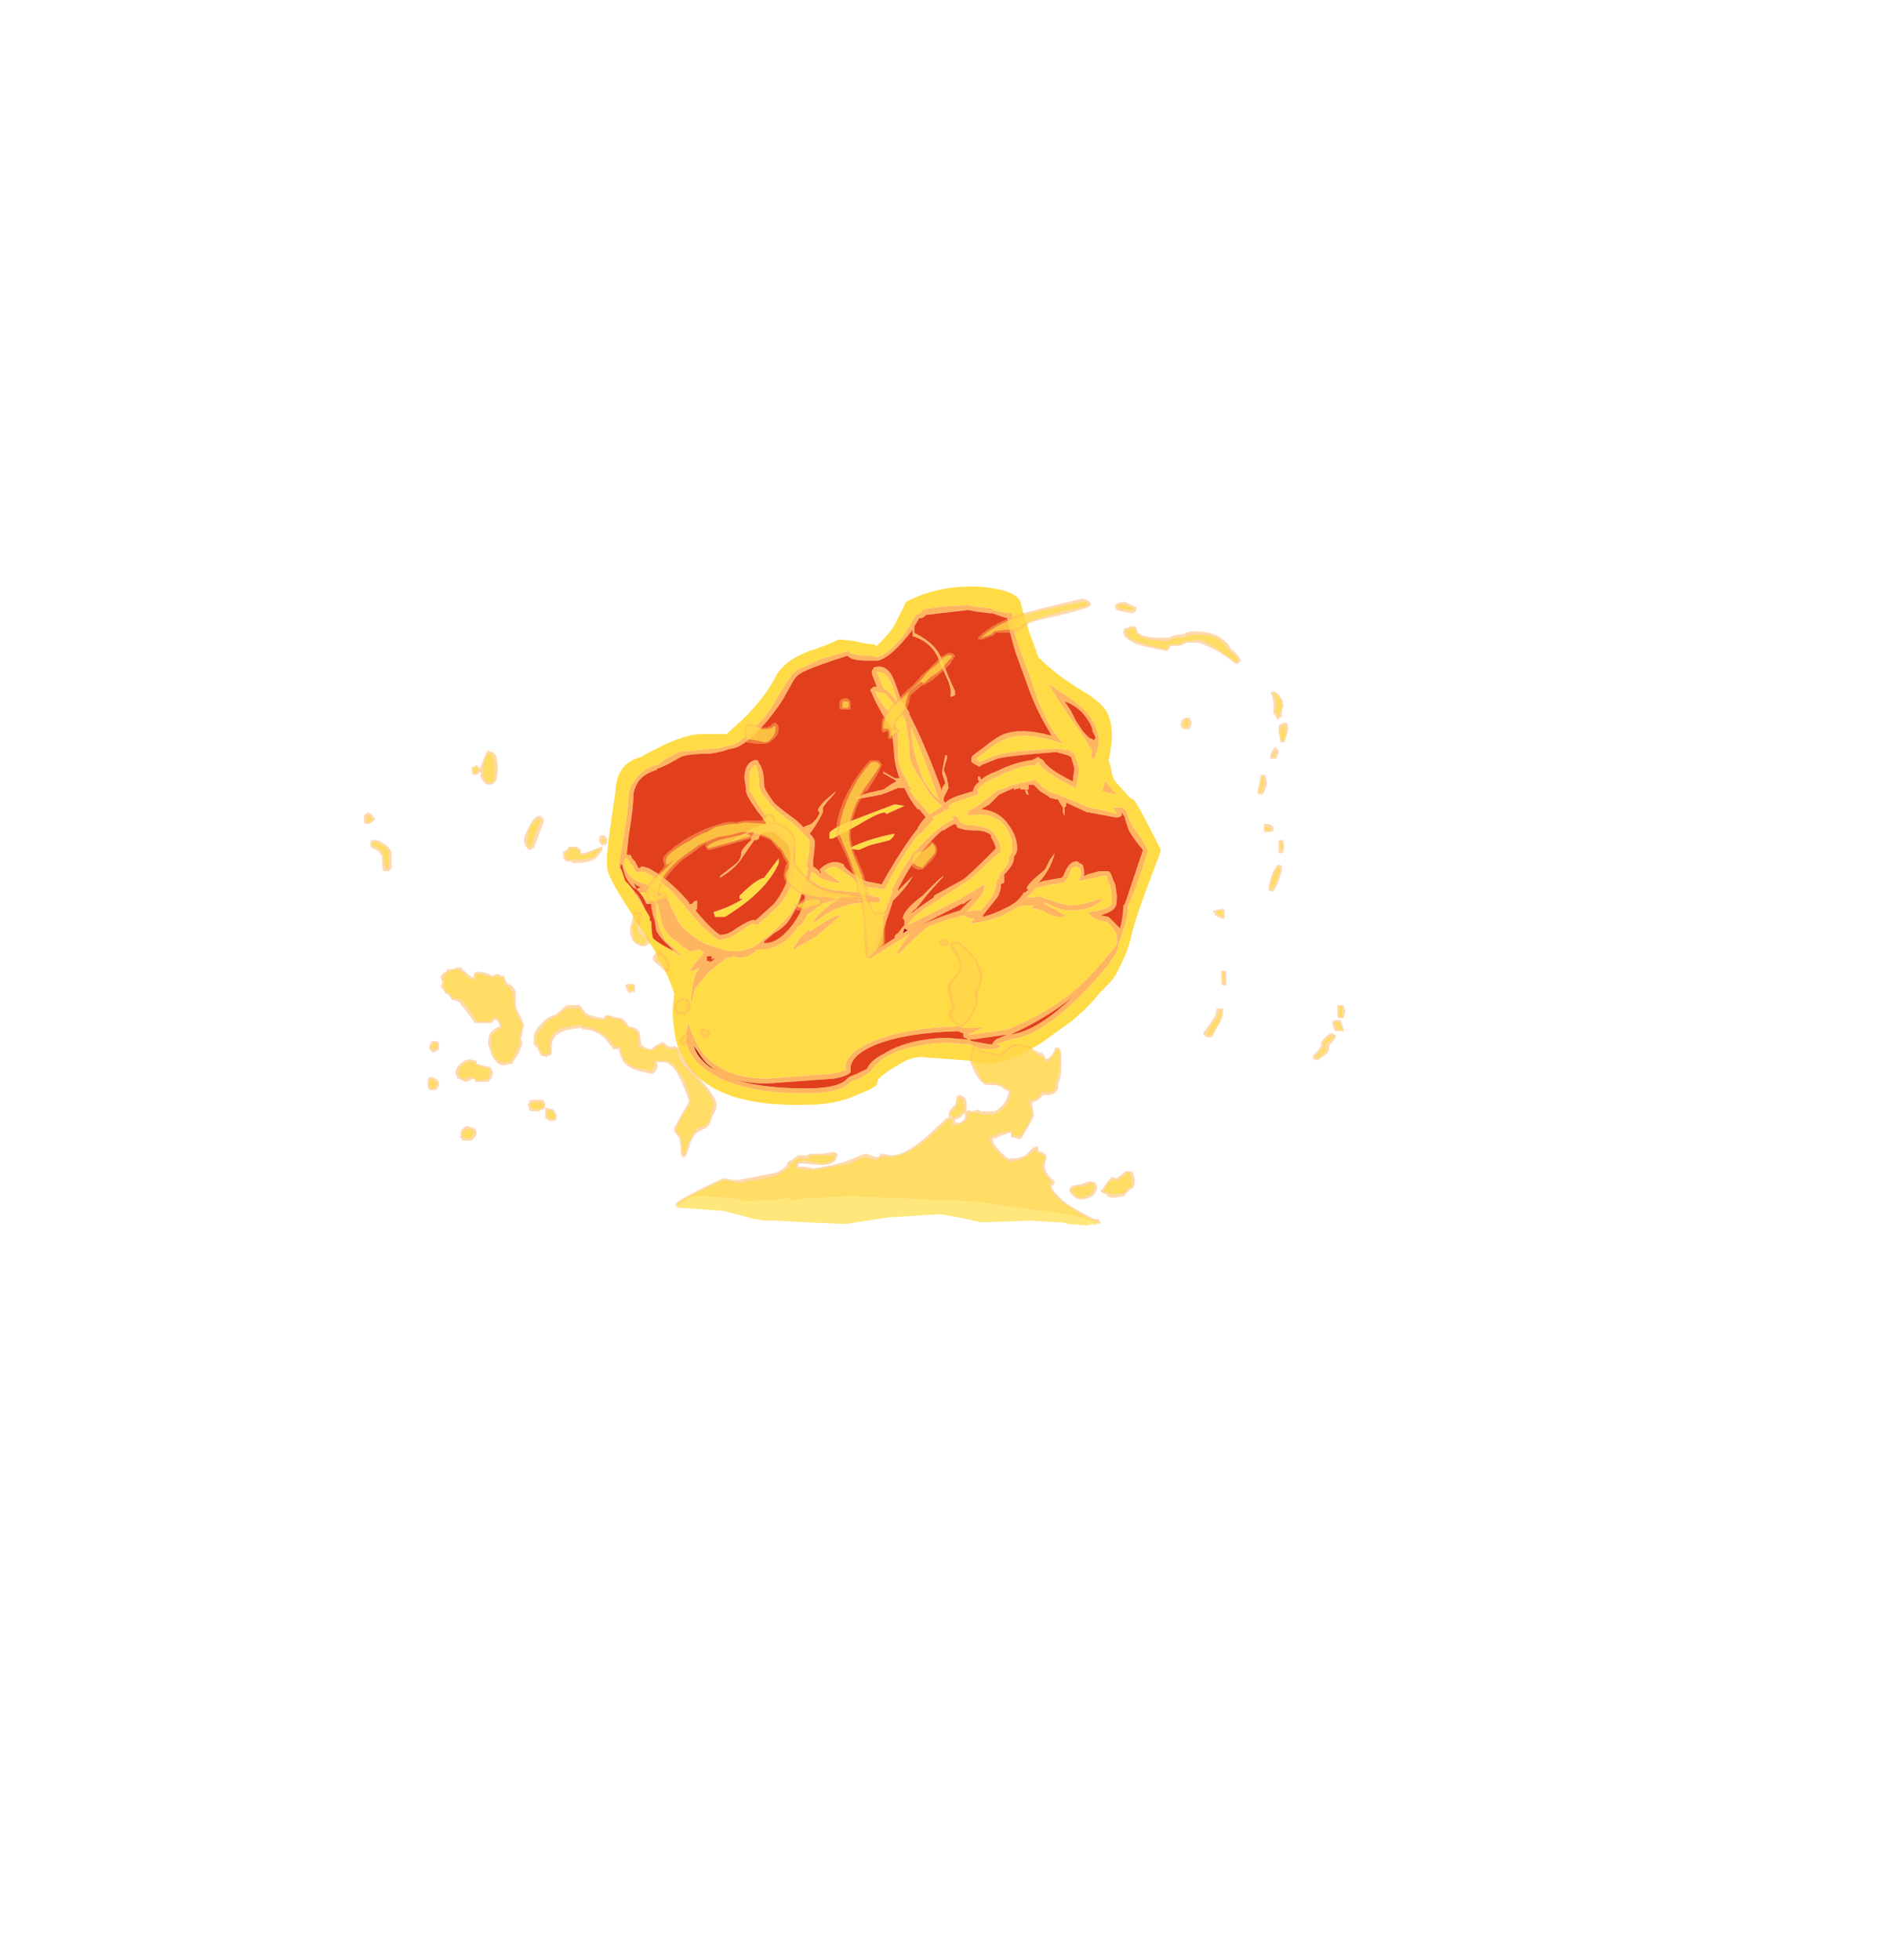 <?xml version="1.0" encoding="UTF-8" standalone="no"?>
<svg xmlns:ffdec="https://www.free-decompiler.com/flash" xmlns:xlink="http://www.w3.org/1999/xlink" ffdec:objectType="frame" height="420.2px" width="408.05px" xmlns="http://www.w3.org/2000/svg">
  <g transform="matrix(1.0, 0.0, 0.0, 1.0, 185.1, 262.0)">
    <use ffdec:characterId="1333" height="15.85" transform="matrix(7.0, 0.0, 0.0, 7.0, -54.95, -136.15)" width="16.95" xlink:href="#shape0"/>
    <use ffdec:characterId="1335" height="19.2" transform="matrix(7.0, 0.0, 0.0, 7.0, -107.1, -133.7)" width="30.05" xlink:href="#shape1"/>
  </g>
  <defs>
    <g id="shape0" transform="matrix(1.0, 0.0, 0.0, 1.0, 7.85, 11.55)">
      <path d="M6.1 -8.3 Q5.85 -8.45 5.65 -8.6 5.85 -8.25 6.25 -7.65 6.85 -6.85 7.0 -6.5 L6.95 -6.4 7.05 -6.25 7.05 -6.3 Q7.2 -6.6 7.2 -6.9 7.15 -7.35 6.8 -7.75 6.6 -7.95 6.1 -8.3 M7.4 -7.8 Q7.6 -7.5 7.6 -6.95 7.6 -6.75 7.5 -6.25 L7.55 -6.1 Q7.6 -5.75 7.7 -5.6 L8.15 -5.1 8.25 -5.05 Q8.35 -5.0 9.1 -3.5 9.1 -3.45 8.75 -2.55 8.35 -1.5 8.2 -0.9 8.1 -0.4 7.8 0.15 7.7 0.4 7.5 0.6 L7.25 0.85 Q6.85 1.35 6.35 1.75 L5.45 2.4 Q4.5 3.0 3.75 3.05 L3.25 2.95 1.9 2.85 Q1.55 2.8 1.2 3.0 0.75 3.25 0.65 3.35 0.4 3.5 0.4 3.7 0.2 3.85 -0.1 3.95 -0.8 4.3 -1.7 4.3 -4.55 4.4 -5.45 3.0 -5.75 2.55 -5.8 2.0 -5.85 1.7 -5.85 1.4 L-5.8 0.9 Q-6.1 0.0 -6.55 -0.65 L-7.2 -1.7 Q-7.85 -2.7 -7.85 -2.95 -7.9 -3.25 -7.75 -4.25 L-7.6 -5.3 Q-7.6 -5.6 -7.45 -5.9 -7.25 -6.25 -6.8 -6.35 -6.75 -6.4 -6.45 -6.55 L-6.05 -6.75 Q-5.35 -7.05 -5.0 -7.05 L-4.2 -7.05 -3.7 -7.5 Q-3.0 -8.2 -2.7 -8.8 -2.45 -9.3 -1.65 -9.6 -1.3 -9.7 -0.75 -9.95 L-0.3 -9.9 Q0.1 -9.8 0.3 -9.8 L0.4 -9.75 0.5 -9.85 Q0.85 -10.2 0.95 -10.4 L1.25 -11.0 Q1.25 -11.1 1.4 -11.15 L1.5 -11.2 Q2.5 -11.65 3.7 -11.55 4.65 -11.45 4.8 -11.1 4.9 -10.65 5.15 -9.95 L5.35 -9.4 Q5.95 -8.8 6.9 -8.25 7.25 -8.0 7.4 -7.8 M-5.9 -0.45 Q-5.7 -0.3 -5.6 -0.25 L-5.6 -0.3 -6.1 -0.75 -6.1 -0.8 -6.25 -1.1 -6.35 -1.45 -6.35 -1.8 Q-6.4 -2.0 -6.6 -1.95 L-6.6 -1.85 -6.65 -1.95 -6.85 -2.2 -6.7 -2.2 -6.5 -2.05 -6.4 -2.05 -6.3 -1.85 -6.2 -1.35 Q-6.1 -0.9 -5.65 -0.65 -5.55 -0.5 -5.45 -0.5 L-5.45 -0.5 -5.35 -0.4 -5.3 -0.4 -5.0 -0.45 -4.9 -0.35 -5.1 -0.1 Q-5.3 0.1 -5.3 0.2 -5.3 0.25 -5.25 0.2 L-5.2 0.2 -5.05 0.1 -5.05 0.15 Q-5.2 0.35 -5.2 0.5 L-5.25 0.7 -5.25 0.75 -5.3 1.1 Q-5.3 1.25 -5.3 1.15 L-5.25 1.1 -5.2 0.9 -5.2 0.8 -5.1 0.65 -5.05 0.65 -5.05 0.6 -4.75 0.25 -4.2 -0.2 -4.05 -0.2 -4.0 -0.25 -3.85 -0.2 Q-3.55 -0.2 -3.3 -0.4 L-3.3 -0.45 -3.2 -0.45 Q-2.5 -0.45 -2.05 -1.1 L-2.05 -1.15 Q-1.95 -1.15 -1.85 -1.3 L-1.7 -1.55 -1.6 -1.6 -1.3 -1.85 -0.95 -1.95 Q-0.85 -2.0 -0.8 -2.05 L-0.65 -2.05 -1.0 -1.85 -1.3 -1.6 Q-1.55 -1.35 -1.55 -1.25 L-1.55 -1.25 Q-1.3 -1.45 -1.05 -1.6 -0.5 -1.9 0.2 -1.9 L0.45 -1.9 0.5 -1.95 0.5 -2.05 0.45 -2.05 -0.2 -2.2 -0.7 -2.25 -0.85 -2.25 -1.3 -2.35 -1.5 -2.5 Q-1.6 -2.55 -1.65 -2.55 L-1.65 -2.65 -1.6 -2.85 -1.45 -2.75 Q-1.35 -2.6 -0.85 -2.5 L-0.7 -2.5 -1.2 -2.85 Q-0.95 -3.1 -0.7 -2.9 -0.45 -2.7 -0.35 -2.65 -0.15 -2.4 0.25 -2.35 L0.65 -2.3 0.85 -2.7 Q1.3 -3.5 1.7 -4.0 L1.75 -4.0 2.15 -4.45 2.1 -4.5 2.4 -4.65 2.5 -4.75 2.55 -4.7 2.6 -4.75 2.6 -4.8 Q2.6 -4.9 2.9 -5.0 L3.5 -5.2 3.5 -5.25 Q3.45 -5.5 4.1 -5.75 4.7 -6.05 5.15 -6.1 L5.2 -6.05 5.35 -6.2 Q5.45 -5.9 6.5 -5.4 6.6 -5.85 6.6 -6.0 L6.45 -6.45 Q6.35 -6.5 6.3 -6.55 L5.95 -6.6 Q4.55 -6.55 4.05 -6.4 L3.55 -6.2 3.45 -6.3 3.85 -6.6 Q4.1 -6.8 4.35 -6.9 5.0 -7.15 6.1 -6.75 L5.8 -7.15 Q5.4 -7.8 5.2 -8.5 L4.8 -9.6 Q4.55 -10.3 4.55 -10.7 L4.55 -10.75 Q4.3 -10.75 3.95 -10.85 L3.9 -10.9 3.45 -10.95 3.2 -11.0 Q2.05 -10.95 1.8 -10.85 L1.75 -10.75 1.6 -10.7 Q1.5 -10.5 1.2 -10.05 0.75 -9.5 0.4 -9.4 L0.25 -9.45 0.0 -9.45 Q-0.1 -9.45 -0.3 -9.5 -0.5 -9.55 -0.45 -9.6 L-1.3 -9.35 -2.05 -9.0 Q-2.2 -8.9 -2.35 -8.65 L-2.6 -8.25 Q-2.8 -7.85 -3.1 -7.5 -3.75 -6.75 -4.1 -6.7 L-4.15 -6.7 Q-4.4 -6.6 -4.7 -6.6 L-5.65 -6.5 -6.05 -6.3 Q-6.3 -6.1 -6.35 -6.1 -6.75 -6.0 -7.0 -5.65 -7.2 -5.4 -7.2 -5.15 -7.2 -4.8 -7.35 -3.9 L-7.5 -3.0 Q-7.5 -2.95 -7.4 -2.85 L-7.3 -2.55 -7.2 -2.45 -6.55 -1.45 -6.55 -1.35 -6.5 -1.3 Q-6.5 -0.95 -6.45 -0.8 -6.3 -0.65 -5.9 -0.45 M1.05 -8.0 L1.1 -7.9 1.05 -8.0 Q0.8 -8.35 0.6 -8.45 L0.4 -8.95 Q0.65 -9.0 0.85 -8.6 L1.05 -8.0 M0.65 -8.3 L0.95 -7.95 Q1.3 -7.55 1.3 -7.35 L1.4 -6.75 1.4 -6.45 Q1.4 -6.25 1.6 -5.9 L1.95 -5.35 Q2.0 -5.2 2.4 -4.85 L2.05 -4.6 2.0 -4.6 1.8 -4.85 Q1.55 -5.1 1.4 -5.35 L1.45 -5.35 1.45 -5.4 1.4 -5.45 1.35 -5.55 Q1.15 -5.9 1.05 -6.25 L1.05 -6.8 Q1.05 -7.15 0.95 -7.35 L0.7 -7.8 Q0.45 -8.1 0.35 -8.35 L0.65 -8.3 M1.45 -7.15 L1.45 -7.25 Q1.85 -6.35 2.3 -5.05 2.0 -5.3 1.8 -5.7 L1.55 -6.45 1.55 -6.55 1.5 -6.7 1.45 -7.15 M5.25 -5.65 L4.6 -5.5 4.05 -5.3 3.75 -5.05 Q3.45 -4.8 3.2 -4.7 L3.2 -4.55 Q4.0 -4.7 4.35 -4.2 4.55 -3.9 4.55 -3.55 4.55 -3.45 4.5 -3.35 L4.45 -3.3 4.45 -3.25 Q4.45 -3.05 4.2 -2.8 L4.15 -2.7 4.15 -2.6 4.1 -2.65 4.05 -2.4 Q4.0 -2.2 3.95 -2.1 L3.6 -1.65 3.35 -1.65 3.15 -1.6 3.55 -2.05 Q3.7 -2.25 3.7 -2.45 L2.95 -2.0 1.35 -1.2 Q1.5 -1.5 2.25 -1.95 L3.1 -2.5 Q3.35 -2.65 3.95 -3.25 L4.2 -3.45 4.2 -3.55 4.15 -3.75 4.0 -4.0 Q3.85 -4.2 3.4 -4.25 3.1 -4.25 2.95 -4.35 2.9 -4.5 2.8 -4.55 L2.7 -4.5 2.75 -4.45 2.35 -4.2 Q1.45 -3.5 0.95 -2.45 L0.85 -2.25 0.9 -2.25 0.85 -2.15 Q0.6 -1.55 0.15 -0.15 L1.2 -0.8 1.45 -0.95 Q1.2 -0.7 1.0 -0.3 1.1 -0.3 1.25 -0.5 L1.5 -0.75 1.95 -1.15 Q2.45 -1.35 3.05 -1.5 L3.15 -1.45 Q3.25 -1.4 3.35 -1.4 L3.4 -1.4 3.25 -1.25 Q3.85 -1.3 4.35 -1.55 L4.7 -1.75 4.9 -1.8 5.2 -1.8 5.15 -1.7 5.3 -1.7 Q5.35 -1.65 5.45 -1.65 L5.5 -1.65 5.55 -1.6 Q5.85 -1.45 5.95 -1.45 6.1 -1.45 6.2 -1.5 L6.05 -1.55 Q5.95 -1.65 5.7 -1.75 L5.55 -1.85 5.5 -1.9 5.75 -1.8 Q6.05 -1.65 6.35 -1.65 6.8 -1.65 7.05 -1.8 7.25 -1.9 7.3 -2.0 7.35 -2.0 7.25 -2.0 L6.9 -1.9 Q6.6 -1.8 6.35 -1.8 6.2 -1.8 5.75 -1.95 L5.3 -2.1 5.25 -2.05 5.0 -2.05 5.3 -2.35 5.5 -2.4 6.1 -2.5 Q6.2 -2.55 6.3 -2.75 6.35 -3.0 6.5 -3.0 L6.6 -2.95 Q6.65 -2.9 6.65 -2.75 6.65 -2.65 6.55 -2.55 L6.85 -2.6 Q7.25 -2.7 7.3 -2.7 L7.45 -2.7 Q7.45 -2.6 7.55 -2.4 L7.6 -2.1 Q7.6 -1.9 7.6 -1.85 7.45 -1.65 6.85 -1.6 L7.0 -1.45 Q7.1 -1.35 7.45 -1.3 7.75 -1.0 7.75 -0.85 L7.75 -0.6 Q7.0 0.35 6.4 0.85 5.6 1.5 4.4 2.0 L3.3 2.15 3.2 2.15 3.65 1.95 3.05 1.95 2.95 1.9 2.9 1.9 Q1.3 1.95 0.3 2.35 -0.55 2.7 -0.55 3.15 L-0.55 3.25 -0.95 3.35 -2.95 3.5 Q-4.25 3.5 -4.9 2.75 -5.2 2.35 -5.35 1.85 L-5.4 1.85 -5.4 1.95 -5.45 2.15 Q-5.45 2.8 -4.8 3.25 -3.85 3.95 -1.75 3.95 -0.8 3.95 -0.45 3.65 L-0.4 3.6 -0.15 3.5 0.2 3.3 Q0.3 3.1 0.65 2.85 1.35 2.45 2.5 2.4 L3.15 2.45 3.25 2.45 Q3.5 2.6 3.85 2.6 4.1 2.6 4.2 2.5 L4.1 2.45 4.05 2.45 4.5 2.3 Q5.4 2.2 6.65 0.95 7.1 0.5 7.5 0.0 7.8 -0.45 7.8 -0.6 L7.8 -0.65 Q8.1 -1.35 8.1 -1.8 L8.35 -2.4 Q8.7 -3.4 8.7 -3.5 L8.5 -3.85 8.25 -4.2 8.1 -4.5 Q8.05 -4.75 7.9 -4.8 L7.65 -4.8 7.75 -4.6 Q7.45 -4.7 6.9 -4.8 L5.95 -5.2 5.75 -5.25 5.45 -5.45 5.25 -5.65 M1.25 -4.85 Q0.8 -4.65 0.7 -4.6 L0.65 -4.65 Q0.45 -4.65 -0.2 -4.25 L-0.95 -3.85 -1.05 -3.85 -1.05 -4.0 Q-1.05 -4.15 -0.1 -4.5 L0.95 -4.9 1.25 -4.85 M0.8 -3.8 L0.2 -3.65 Q-0.05 -3.55 -0.15 -3.5 L-0.45 -3.55 Q0.15 -3.85 0.95 -4.0 L0.9 -3.9 0.8 -3.8 M7.4 -5.6 L7.3 -5.3 7.75 -5.2 7.6 -5.35 7.4 -5.6 M-6.9 -2.8 L-6.8 -2.85 -6.65 -2.8 Q-6.1 -2.55 -5.5 -1.8 -4.85 -1.0 -4.45 -0.75 -4.15 -0.75 -3.8 -1.0 L-3.4 -1.25 -3.25 -1.2 -2.65 -1.75 Q-2.35 -2.05 -2.2 -2.5 -2.1 -2.9 -2.1 -3.25 -2.1 -3.7 -2.3 -3.8 L-2.8 -4.3 -2.8 -4.35 -2.85 -4.35 -3.2 -4.85 Q-3.5 -5.3 -3.5 -5.35 L-3.5 -5.7 Q-3.5 -6.05 -3.3 -6.1 -3.2 -5.9 -3.2 -5.5 -3.2 -5.35 -3.05 -5.15 L-2.85 -4.9 Q-2.75 -4.75 -2.15 -4.3 -1.65 -3.85 -1.65 -3.75 -1.65 -3.45 -1.75 -3.0 L-1.7 -2.95 -1.8 -2.45 -1.85 -2.5 Q-1.95 -1.95 -2.1 -1.75 -2.35 -1.35 -2.95 -0.85 -3.15 -0.7 -3.35 -0.55 L-3.45 -0.5 Q-3.7 -0.4 -3.95 -0.4 -4.25 -0.4 -4.75 -0.6 L-4.8 -0.6 Q-5.3 -0.85 -5.6 -1.2 -5.7 -1.35 -5.95 -1.85 L-5.95 -1.9 Q-5.95 -1.95 -6.2 -2.15 L-6.4 -2.3 -6.5 -2.35 -6.65 -2.45 Q-6.95 -2.5 -7.2 -2.75 -7.35 -2.95 -7.35 -3.1 L-7.3 -3.25 -7.25 -3.25 -7.1 -3.05 Q-7.0 -2.9 -7.0 -2.85 L-6.9 -2.8 M-3.8 -2.1 Q-3.3 -2.6 -3.05 -2.65 L-2.6 -3.25 -2.6 -3.1 Q-2.8 -2.65 -3.2 -2.25 -3.6 -1.85 -4.25 -1.45 L-4.55 -1.45 -4.6 -1.6 Q-4.1 -1.75 -3.7 -2.0 L-3.8 -2.0 -3.8 -2.1 M-4.55 -0.4 L-4.55 -0.4 M-1.7 -1.05 L-1.95 -0.8 -2.15 -0.5 -2.15 -0.45 Q-2.1 -0.45 -2.0 -0.55 -1.7 -0.7 -1.4 -0.9 -1.05 -1.2 -0.7 -1.5 -0.85 -1.55 -1.65 -1.0 L-1.65 -1.05 -1.7 -1.05 M-1.7 -2.45 L-1.7 -2.5 -1.65 -2.45 -1.7 -2.45" fill="#ffdc45" fill-rule="evenodd" stroke="none"/>
      <path d="M6.75 -7.4 L6.75 -7.4 M6.15 -8.05 L6.35 -7.75 6.5 -7.45 6.7 -7.15 Q6.9 -6.9 7.0 -6.9 L7.05 -6.85 7.1 -6.95 7.0 -7.15 7.0 -7.2 Q6.95 -7.4 6.7 -7.7 6.45 -7.95 6.15 -8.05 M6.1 -8.3 Q6.6 -7.95 6.8 -7.75 7.15 -7.35 7.2 -6.9 7.2 -6.6 7.05 -6.3 L7.05 -6.25 6.95 -6.4 7.0 -6.5 Q6.85 -6.85 6.25 -7.65 5.85 -8.25 5.65 -8.6 5.85 -8.45 6.1 -8.3 M3.95 -10.75 L3.85 -10.75 3.45 -10.8 3.2 -10.85 1.9 -10.7 Q1.85 -10.6 1.7 -10.6 L1.55 -10.35 1.55 -10.15 Q2.25 -9.8 2.4 -9.3 L2.6 -8.8 2.8 -8.35 2.8 -8.25 Q2.75 -8.2 2.65 -8.2 2.7 -8.35 2.6 -8.65 L2.35 -9.2 Q2.15 -9.85 1.5 -10.05 L1.5 -10.25 1.3 -10.0 Q0.8 -9.4 0.45 -9.3 L0.05 -9.3 Q-0.15 -9.3 -0.35 -9.35 -0.45 -9.4 -0.5 -9.45 L-1.25 -9.2 Q-1.8 -9.0 -1.95 -8.9 -2.1 -8.8 -2.2 -8.6 L-2.45 -8.15 Q-2.7 -7.75 -3.0 -7.4 -3.7 -6.6 -4.1 -6.6 -4.35 -6.5 -4.7 -6.45 -5.35 -6.45 -5.6 -6.35 L-5.95 -6.15 Q-6.25 -6.0 -6.3 -6.0 L-6.35 -5.95 Q-6.7 -5.85 -6.9 -5.6 -7.05 -5.35 -7.05 -5.15 -7.05 -4.8 -7.2 -3.9 L-7.25 -3.4 -7.25 -3.35 -7.15 -3.35 Q-7.1 -3.3 -7.1 -3.25 L-7.0 -3.15 -6.9 -2.95 -6.85 -2.95 -6.8 -3.0 -6.6 -2.95 Q-6.0 -2.65 -5.35 -1.9 L-5.35 -1.85 -5.25 -1.85 Q-5.2 -1.95 -5.1 -1.95 L-5.1 -1.7 -5.15 -1.65 Q-4.7 -1.1 -4.4 -0.9 -4.15 -0.9 -3.9 -1.1 -3.5 -1.35 -3.4 -1.35 L-3.3 -1.35 -2.75 -1.85 Q-2.5 -2.15 -2.35 -2.55 -2.25 -2.9 -2.25 -3.25 -2.25 -3.6 -2.35 -3.7 L-2.75 -4.05 -3.0 -4.05 -3.15 -4.0 -3.2 -3.9 Q-3.2 -3.8 -3.35 -3.8 L-3.7 -3.3 Q-3.9 -2.95 -4.4 -2.65 L-4.4 -2.7 -3.95 -3.05 Q-3.75 -3.2 -3.75 -3.4 -3.75 -3.5 -3.55 -3.7 L-3.45 -3.8 -3.45 -3.9 -3.4 -3.95 -3.35 -4.05 -3.35 -4.1 -3.55 -4.0 Q-3.8 -3.85 -4.0 -3.75 L-4.0 -3.8 Q-3.9 -3.85 -3.65 -4.0 L-3.35 -4.2 -3.25 -4.2 -3.2 -4.25 -2.95 -4.3 -3.3 -4.75 Q-3.65 -5.25 -3.6 -5.35 L-3.65 -5.7 Q-3.65 -6.15 -3.35 -6.25 L-3.25 -6.25 -3.2 -6.15 Q-3.05 -5.95 -3.05 -5.5 -3.05 -5.4 -2.95 -5.25 L-2.75 -4.95 Q-2.6 -4.8 -2.05 -4.4 L-1.85 -4.2 -1.6 -4.3 Q-1.55 -4.35 -1.45 -4.45 -1.35 -4.6 -1.35 -4.65 L-1.4 -4.7 Q-1.4 -4.8 -1.2 -5.0 L-0.85 -5.3 Q-0.9 -5.2 -1.1 -5.0 L-1.25 -4.8 -1.25 -4.65 Q-1.45 -4.25 -1.65 -4.0 -1.5 -3.85 -1.5 -3.75 -1.5 -3.5 -1.55 -3.15 L-1.55 -3.0 -1.35 -2.85 -1.35 -2.8 -1.3 -2.8 -1.35 -2.9 -1.3 -2.95 Q-0.95 -3.25 -0.6 -3.05 L-0.6 -3.0 Q-0.4 -2.8 -0.3 -2.75 L-0.2 -2.7 Q-0.05 -2.55 0.3 -2.5 L0.55 -2.45 0.75 -2.8 Q1.25 -3.65 1.65 -4.15 1.7 -4.3 1.9 -4.5 L1.7 -4.75 1.65 -4.75 Q1.4 -5.05 1.25 -5.4 L1.05 -5.4 Q0.7 -5.25 0.55 -5.2 L0.3 -5.15 -0.25 -5.05 Q-0.2 -5.15 0.15 -5.25 L0.6 -5.35 0.9 -5.55 1.0 -5.6 0.95 -5.65 0.6 -5.85 0.6 -5.9 0.95 -5.7 1.1 -5.7 Q1.0 -5.95 0.95 -6.25 L0.9 -6.8 0.85 -7.25 0.8 -7.3 0.55 -7.7 Q0.35 -8.05 0.25 -8.3 L0.2 -8.4 0.3 -8.5 0.4 -8.5 0.25 -8.9 Q0.25 -8.95 0.25 -9.0 L0.3 -9.05 Q0.3 -9.1 0.35 -9.1 0.75 -9.2 0.95 -8.65 1.1 -8.25 1.15 -8.05 L1.2 -8.0 1.25 -8.0 1.25 -7.95 1.4 -7.7 1.4 -7.65 Q1.85 -6.8 2.4 -5.3 L2.4 -5.4 2.5 -5.55 2.4 -5.85 Q2.4 -5.95 2.5 -6.4 L2.55 -6.4 2.55 -6.3 2.5 -6.15 2.45 -5.95 2.55 -5.7 2.6 -5.4 Q2.5 -5.2 2.45 -5.1 L2.45 -5.0 2.5 -4.95 Q2.6 -5.05 2.85 -5.15 L3.35 -5.3 Q3.35 -5.45 3.55 -5.6 L3.5 -5.65 3.5 -5.75 3.55 -5.75 3.6 -5.65 Q3.75 -5.8 4.05 -5.9 4.65 -6.2 5.15 -6.25 L5.35 -6.35 5.4 -6.3 5.5 -6.25 Q5.6 -6.0 6.4 -5.6 L6.45 -6.0 6.35 -6.35 6.25 -6.4 5.9 -6.5 Q4.55 -6.4 4.1 -6.3 L3.6 -6.1 3.55 -6.05 3.45 -6.1 Q3.35 -6.15 3.3 -6.2 3.3 -6.25 3.3 -6.3 3.3 -6.35 3.35 -6.4 L3.75 -6.7 Q4.05 -6.95 4.3 -7.05 4.85 -7.25 5.75 -7.0 L5.7 -7.1 Q5.3 -7.75 5.05 -8.45 L4.65 -9.55 Q4.45 -10.2 4.4 -10.6 4.2 -10.65 3.95 -10.75 M-7.4 -2.85 Q-7.5 -2.95 -7.5 -3.0 L-7.35 -3.9 Q-7.2 -4.8 -7.2 -5.15 -7.2 -5.4 -7.0 -5.65 -6.75 -6.0 -6.35 -6.1 -6.3 -6.1 -6.05 -6.3 L-5.65 -6.5 -4.7 -6.6 Q-4.4 -6.6 -4.15 -6.7 L-4.1 -6.7 Q-3.75 -6.75 -3.1 -7.5 -2.8 -7.85 -2.6 -8.25 L-2.35 -8.65 Q-2.2 -8.9 -2.05 -9.0 L-1.3 -9.35 -0.45 -9.6 Q-0.5 -9.55 -0.3 -9.5 -0.1 -9.45 0.0 -9.45 L0.25 -9.45 0.4 -9.4 Q0.75 -9.5 1.2 -10.05 1.5 -10.5 1.6 -10.7 L1.75 -10.75 1.8 -10.85 Q2.05 -10.95 3.2 -11.0 L3.45 -10.95 3.9 -10.9 3.95 -10.85 Q4.3 -10.75 4.55 -10.75 L4.55 -10.7 Q4.55 -10.3 4.8 -9.6 L5.2 -8.5 Q5.4 -7.8 5.8 -7.15 L6.1 -6.75 Q5.0 -7.15 4.35 -6.9 4.1 -6.8 3.85 -6.6 L3.45 -6.3 3.55 -6.2 4.05 -6.4 Q4.55 -6.55 5.95 -6.6 L6.3 -6.55 Q6.35 -6.5 6.45 -6.45 L6.6 -6.0 Q6.6 -5.85 6.5 -5.4 5.45 -5.9 5.35 -6.2 L5.2 -6.05 5.15 -6.1 Q4.7 -6.05 4.1 -5.75 3.45 -5.5 3.5 -5.25 L3.5 -5.2 2.9 -5.0 Q2.6 -4.9 2.6 -4.8 L2.6 -4.75 2.55 -4.7 2.5 -4.75 2.4 -4.65 2.1 -4.5 2.15 -4.45 1.75 -4.0 1.7 -4.0 Q1.3 -3.5 0.85 -2.7 L0.65 -2.3 0.25 -2.35 Q-0.15 -2.4 -0.35 -2.65 -0.45 -2.7 -0.7 -2.9 -0.95 -3.1 -1.2 -2.85 L-0.7 -2.5 -0.85 -2.5 Q-1.35 -2.6 -1.45 -2.75 L-1.6 -2.85 -1.65 -2.65 -1.65 -2.55 Q-1.6 -2.55 -1.5 -2.5 L-1.3 -2.35 -0.85 -2.25 -0.7 -2.25 -0.2 -2.2 0.45 -2.05 0.5 -2.05 0.5 -1.95 0.45 -1.9 0.2 -1.9 Q-0.5 -1.9 -1.05 -1.6 -1.3 -1.45 -1.55 -1.25 L-1.55 -1.25 Q-1.55 -1.35 -1.3 -1.6 L-1.0 -1.85 -0.65 -2.05 -0.8 -2.05 Q-0.85 -2.0 -0.95 -1.95 L-1.3 -1.85 -1.6 -1.6 -1.7 -1.55 -1.85 -1.3 Q-1.95 -1.15 -2.05 -1.15 L-2.05 -1.1 Q-2.5 -0.45 -3.2 -0.45 L-3.3 -0.45 -3.3 -0.4 Q-3.55 -0.2 -3.85 -0.2 L-4.0 -0.25 -4.05 -0.2 -4.2 -0.2 -4.75 0.25 -5.05 0.6 -5.05 0.65 -5.1 0.65 -5.2 0.8 -5.2 0.9 -5.25 1.1 -5.3 1.15 Q-5.3 1.25 -5.3 1.1 L-5.25 0.75 -5.25 0.7 -5.2 0.5 Q-5.2 0.35 -5.05 0.15 L-5.05 0.1 -5.2 0.2 -5.25 0.2 Q-5.3 0.25 -5.3 0.2 -5.3 0.1 -5.1 -0.1 L-4.9 -0.35 -5.0 -0.45 -5.3 -0.4 -5.35 -0.4 -5.45 -0.5 -5.45 -0.5 Q-5.55 -0.5 -5.65 -0.65 -6.1 -0.9 -6.2 -1.35 L-6.3 -1.85 -6.4 -2.05 -6.5 -2.05 -6.7 -2.2 -6.85 -2.2 -6.65 -1.95 -6.6 -1.85 -6.6 -1.95 Q-6.4 -2.0 -6.35 -1.8 L-6.35 -1.45 -6.25 -1.1 -6.1 -0.8 -6.1 -0.75 -5.6 -0.3 -5.6 -0.25 Q-5.7 -0.3 -5.9 -0.45 L-5.8 -0.4 -6.1 -0.7 Q-6.3 -0.9 -6.35 -1.05 L-6.4 -1.35 -6.45 -1.5 -6.5 -1.75 -6.5 -1.85 -6.65 -1.85 -6.75 -2.05 Q-6.85 -2.2 -6.95 -2.3 L-6.85 -2.35 -6.8 -2.35 Q-6.95 -2.4 -7.05 -2.5 L-6.95 -2.3 -7.05 -2.35 Q-7.2 -2.5 -7.3 -2.7 L-7.4 -3.05 -7.45 -3.05 -7.45 -2.95 -7.4 -2.85 M-6.5 -1.3 L-6.55 -1.35 -6.5 -1.3 M-6.55 -1.45 L-7.2 -2.45 -6.95 -2.15 Q-6.85 -2.05 -6.7 -1.7 L-6.55 -1.45 M0.65 -8.3 L0.35 -8.35 Q0.45 -8.1 0.7 -7.8 L0.95 -7.35 Q1.05 -7.15 1.05 -6.8 L1.05 -6.25 Q1.15 -5.9 1.35 -5.55 L1.4 -5.45 1.45 -5.4 1.45 -5.35 1.4 -5.35 Q1.55 -5.1 1.8 -4.85 L2.0 -4.6 2.05 -4.6 2.4 -4.85 Q2.0 -5.2 1.95 -5.35 L1.6 -5.9 Q1.4 -6.25 1.4 -6.45 L1.4 -6.75 1.3 -7.35 Q1.3 -7.55 0.95 -7.95 L0.65 -8.3 M1.05 -8.0 L0.85 -8.6 Q0.65 -9.0 0.4 -8.95 L0.6 -8.45 Q0.8 -8.35 1.05 -8.0 L1.1 -7.9 1.05 -8.0 M1.45 -7.15 L1.5 -6.7 1.55 -6.55 1.55 -6.45 1.8 -5.7 Q2.0 -5.3 2.3 -5.05 1.85 -6.35 1.45 -7.25 L1.45 -7.15 M4.6 -5.35 L4.6 -5.4 4.15 -5.2 3.85 -4.9 3.6 -4.75 Q4.15 -4.7 4.45 -4.25 4.7 -3.9 4.7 -3.55 4.7 -3.4 4.6 -3.3 L4.6 -3.25 Q4.6 -3.05 4.3 -2.75 L4.3 -2.5 4.2 -2.45 4.2 -2.35 Q4.15 -2.1 4.05 -2.0 L3.65 -1.5 3.65 -1.45 Q4.0 -1.55 4.3 -1.7 4.75 -1.9 4.9 -2.2 L4.95 -2.2 5.05 -2.3 5.0 -2.3 5.0 -2.35 Q5.0 -2.4 5.2 -2.6 L5.55 -2.9 5.7 -3.2 5.85 -3.4 Q5.7 -2.85 5.35 -2.5 L5.5 -2.55 6.05 -2.65 Q6.1 -2.65 6.15 -2.8 6.3 -3.15 6.5 -3.15 L6.55 -3.15 6.6 -3.1 6.7 -3.05 Q6.75 -2.95 6.75 -2.75 L6.75 -2.7 6.85 -2.75 7.2 -2.85 7.5 -2.85 7.55 -2.8 7.6 -2.7 Q7.6 -2.65 7.7 -2.45 L7.75 -2.1 Q7.75 -1.8 7.7 -1.75 7.6 -1.6 7.25 -1.5 L7.5 -1.45 7.85 -1.1 Q7.95 -1.5 7.95 -1.8 L8.0 -1.85 8.55 -3.5 8.35 -3.75 Q8.1 -4.1 8.1 -4.15 L8.0 -4.45 8.0 -4.5 7.9 -4.65 7.9 -4.55 7.8 -4.5 7.7 -4.5 6.9 -4.65 6.85 -4.65 6.2 -4.95 6.2 -4.85 6.15 -4.8 6.15 -4.55 6.1 -4.65 Q6.1 -4.7 6.1 -4.75 L6.1 -4.8 6.0 -4.95 5.95 -5.05 5.9 -5.05 5.7 -5.1 5.65 -5.15 5.4 -5.3 5.2 -5.5 5.05 -5.5 5.05 -5.35 5.0 -5.35 5.05 -5.2 5.0 -5.2 Q4.95 -5.25 4.95 -5.35 L4.8 -5.35 4.8 -5.4 4.6 -5.35 M5.25 -5.65 L5.45 -5.45 5.75 -5.25 5.95 -5.2 6.9 -4.8 Q7.45 -4.7 7.75 -4.6 L7.65 -4.8 7.9 -4.8 Q8.05 -4.75 8.1 -4.5 L8.25 -4.2 8.5 -3.85 8.7 -3.5 Q8.7 -3.4 8.35 -2.4 L8.1 -1.8 Q8.1 -1.35 7.8 -0.65 L7.8 -0.6 Q7.8 -0.45 7.5 0.0 7.1 0.5 6.65 0.95 5.4 2.2 4.5 2.3 L4.05 2.45 4.1 2.45 4.2 2.5 Q4.1 2.6 3.85 2.6 3.5 2.6 3.25 2.45 L3.15 2.45 2.5 2.4 Q1.35 2.45 0.65 2.85 0.3 3.1 0.2 3.3 L-0.15 3.5 -0.4 3.6 -0.45 3.65 Q-0.8 3.95 -1.75 3.95 -3.85 3.95 -4.8 3.25 -5.45 2.8 -5.45 2.15 L-5.4 1.95 -5.4 1.85 -5.35 1.85 Q-5.2 2.35 -4.9 2.75 -4.25 3.5 -2.95 3.5 L-0.95 3.35 -0.55 3.25 -0.55 3.15 Q-0.55 2.7 0.3 2.35 1.3 1.95 2.9 1.9 L2.95 1.9 3.05 1.95 3.65 1.95 3.2 2.15 3.3 2.15 4.4 2.0 Q5.6 1.5 6.4 0.85 7.0 0.35 7.75 -0.6 L7.75 -0.85 Q7.75 -1.0 7.45 -1.3 7.1 -1.35 7.0 -1.45 L6.85 -1.6 Q7.45 -1.65 7.6 -1.85 7.6 -1.9 7.6 -2.1 L7.55 -2.4 Q7.45 -2.6 7.45 -2.7 L7.3 -2.7 Q7.25 -2.7 6.85 -2.6 L6.55 -2.55 Q6.65 -2.65 6.65 -2.75 6.65 -2.9 6.6 -2.95 L6.5 -3.0 Q6.35 -3.0 6.3 -2.75 6.2 -2.55 6.1 -2.5 L5.5 -2.4 5.3 -2.35 5.0 -2.05 5.25 -2.05 5.3 -2.1 5.75 -1.95 Q6.2 -1.8 6.35 -1.8 6.6 -1.8 6.9 -1.9 L7.25 -2.0 Q7.35 -2.0 7.3 -2.0 7.25 -1.9 7.05 -1.8 6.8 -1.65 6.35 -1.65 6.05 -1.65 5.75 -1.8 L5.5 -1.9 5.55 -1.85 5.7 -1.75 Q5.95 -1.65 6.05 -1.55 L6.2 -1.5 Q6.1 -1.45 5.95 -1.45 5.85 -1.45 5.55 -1.6 L5.5 -1.65 5.45 -1.65 Q5.35 -1.65 5.3 -1.7 L5.15 -1.7 5.2 -1.8 4.9 -1.8 4.7 -1.75 4.35 -1.55 Q3.85 -1.3 3.25 -1.25 L3.4 -1.4 3.35 -1.4 Q3.25 -1.4 3.15 -1.45 L3.05 -1.5 Q2.45 -1.35 1.95 -1.15 L1.5 -0.75 1.25 -0.5 Q1.1 -0.3 1.0 -0.3 1.2 -0.7 1.45 -0.95 L1.2 -0.8 0.15 -0.15 Q0.6 -1.55 0.85 -2.15 L0.9 -2.25 0.85 -2.25 0.95 -2.45 Q1.45 -3.5 2.35 -4.2 L2.75 -4.45 2.7 -4.5 2.8 -4.55 Q2.9 -4.5 2.95 -4.35 3.1 -4.25 3.4 -4.25 3.85 -4.2 4.0 -4.0 L4.15 -3.75 4.2 -3.55 4.2 -3.45 3.95 -3.25 Q3.35 -2.65 3.1 -2.5 L2.25 -1.95 Q1.5 -1.5 1.35 -1.2 L2.95 -2.0 3.7 -2.45 Q3.7 -2.25 3.55 -2.05 L3.15 -1.6 3.35 -1.65 3.6 -1.65 3.95 -2.1 Q4.0 -2.2 4.05 -2.4 L4.1 -2.65 4.15 -2.6 4.15 -2.7 4.2 -2.8 Q4.45 -3.05 4.45 -3.25 L4.45 -3.3 4.5 -3.35 Q4.55 -3.45 4.55 -3.55 4.55 -3.9 4.35 -4.2 4.0 -4.7 3.2 -4.55 L3.2 -4.7 Q3.45 -4.8 3.75 -5.05 L4.05 -5.3 4.6 -5.5 5.25 -5.65 M3.9 -3.9 L3.9 -3.95 Q3.75 -4.1 3.4 -4.1 3.05 -4.1 2.85 -4.2 L2.85 -4.25 2.8 -4.3 Q2.65 -4.25 2.45 -4.1 L2.4 -4.1 Q1.6 -3.4 1.1 -2.4 L1.05 -2.3 1.05 -2.25 1.15 -2.35 Q1.45 -2.65 1.5 -2.7 1.35 -2.4 0.9 -1.95 L0.4 -0.45 0.95 -0.8 0.95 -0.85 Q0.95 -0.9 1.05 -0.95 L1.2 -1.15 1.25 -1.2 1.25 -1.35 1.2 -1.4 Q1.2 -1.65 1.8 -2.1 L2.15 -2.45 Q2.4 -2.7 2.45 -2.7 L2.0 -2.2 1.6 -1.7 Q1.5 -1.65 1.45 -1.55 1.7 -1.75 2.15 -2.05 L2.15 -2.1 3.05 -2.6 Q3.25 -2.75 3.85 -3.35 L4.05 -3.55 4.0 -3.7 3.9 -3.9 M1.35 -1.05 Q1.3 -1.05 1.25 -1.1 L1.2 -0.95 1.35 -1.05 M3.05 -1.85 L3.0 -1.85 1.75 -1.2 Q2.3 -1.45 2.95 -1.65 L3.35 -2.05 3.05 -1.85 M7.4 -5.6 L7.6 -5.35 7.75 -5.2 7.3 -5.3 7.4 -5.6 M6.4 1.0 Q5.6 1.65 4.5 2.15 5.3 2.05 6.4 1.0 M3.85 2.45 L3.95 2.45 3.95 2.4 4.05 2.3 4.4 2.15 3.35 2.3 3.2 2.3 3.1 2.25 Q3.05 2.25 3.05 2.2 L3.05 2.1 3.0 2.1 2.9 2.05 2.85 2.05 Q1.3 2.1 0.4 2.45 -0.35 2.75 -0.4 3.15 L-0.4 3.3 -0.45 3.35 Q-0.6 3.45 -0.9 3.5 L-2.95 3.65 Q-3.45 3.65 -3.9 3.55 -3.05 3.8 -1.75 3.8 -0.85 3.8 -0.55 3.55 L-0.45 3.45 -0.2 3.35 0.1 3.2 Q0.2 2.95 0.6 2.75 1.3 2.3 2.5 2.25 L3.15 2.3 3.25 2.3 3.3 2.35 3.85 2.45 M-6.9 -2.8 L-7.0 -2.85 Q-7.0 -2.9 -7.1 -3.05 L-7.25 -3.25 -7.3 -3.25 -7.35 -3.1 Q-7.35 -2.95 -7.2 -2.75 -6.95 -2.5 -6.65 -2.45 L-6.5 -2.35 -6.4 -2.3 -6.2 -2.15 Q-5.95 -1.95 -5.95 -1.9 L-5.95 -1.85 Q-5.7 -1.35 -5.6 -1.2 -5.3 -0.85 -4.8 -0.6 L-4.75 -0.6 Q-4.25 -0.4 -3.95 -0.4 -3.7 -0.4 -3.45 -0.5 L-3.35 -0.55 Q-3.15 -0.7 -2.95 -0.85 -2.35 -1.35 -2.1 -1.75 -1.95 -1.95 -1.85 -2.5 L-1.8 -2.45 -1.7 -2.95 -1.75 -3.0 Q-1.65 -3.45 -1.65 -3.75 -1.65 -3.85 -2.15 -4.3 -2.75 -4.75 -2.85 -4.9 L-3.05 -5.15 Q-3.2 -5.35 -3.2 -5.5 -3.2 -5.9 -3.3 -6.1 -3.5 -6.05 -3.5 -5.7 L-3.5 -5.35 Q-3.5 -5.3 -3.2 -4.85 L-2.85 -4.35 -2.8 -4.35 -2.8 -4.3 -2.3 -3.8 Q-2.1 -3.7 -2.1 -3.25 -2.1 -2.9 -2.2 -2.5 -2.35 -2.05 -2.65 -1.75 L-3.25 -1.2 -3.4 -1.25 -3.8 -1.0 Q-4.15 -0.75 -4.45 -0.75 -4.85 -1.0 -5.5 -1.8 -6.1 -2.55 -6.65 -2.8 L-6.8 -2.85 -6.9 -2.8 M-4.8 -0.1 L-4.7 -0.1 -4.75 -0.05 Q-4.6 -0.1 -4.55 -0.2 L-4.65 -0.15 -4.65 -0.25 -4.8 -0.25 -4.8 -0.1 M-4.55 -0.4 L-4.55 -0.4 M-3.05 -0.7 L-3.05 -0.65 -2.95 -0.65 Q-2.55 -0.7 -2.15 -1.25 -1.8 -1.75 -1.8 -2.1 L-1.85 -2.15 -1.9 -2.15 Q-1.95 -1.9 -2.25 -1.4 -2.4 -1.15 -2.75 -0.95 L-3.05 -0.7 M-0.1 -1.95 L-0.15 -2.0 -0.15 -1.95 -0.1 -1.95 M-1.7 -2.45 L-1.65 -2.45 -1.7 -2.5 -1.7 -2.45 M-1.7 -1.05 L-1.65 -1.05 -1.65 -1.0 Q-0.85 -1.55 -0.7 -1.5 -1.05 -1.2 -1.4 -0.9 -1.7 -0.7 -2.0 -0.55 -2.1 -0.45 -2.15 -0.45 L-2.15 -0.5 -1.95 -0.8 -1.7 -1.05 M-4.5 3.25 Q-4.8 3.1 -5.0 2.8 L-5.2 2.5 Q-5.1 2.85 -4.7 3.15 L-4.5 3.25" fill="#ffb45f" fill-rule="evenodd" stroke="none"/>
      <path d="M1.35 -1.05 L1.2 -0.95 1.25 -1.1 Q1.3 -1.05 1.35 -1.05 M-4.5 3.25 L-4.7 3.15 Q-5.1 2.85 -5.2 2.5 L-5.0 2.8 Q-4.8 3.1 -4.5 3.25" fill="#990000" fill-rule="evenodd" stroke="none"/>
      <path d="M6.15 -8.05 Q6.45 -7.95 6.7 -7.7 6.95 -7.4 7.0 -7.2 L7.0 -7.15 7.1 -6.95 7.05 -6.85 7.0 -6.9 Q6.9 -6.9 6.7 -7.15 L6.5 -7.45 6.35 -7.75 6.15 -8.05 M6.75 -7.4 L6.75 -7.4 M3.95 -10.75 Q4.2 -10.65 4.4 -10.6 4.45 -10.2 4.65 -9.55 L5.05 -8.45 Q5.3 -7.75 5.7 -7.1 L5.75 -7.0 Q4.85 -7.25 4.3 -7.05 4.05 -6.95 3.75 -6.7 L3.35 -6.4 Q3.3 -6.35 3.3 -6.3 3.3 -6.25 3.3 -6.2 3.35 -6.15 3.45 -6.1 L3.55 -6.05 3.6 -6.1 4.1 -6.3 Q4.55 -6.4 5.9 -6.5 L6.25 -6.4 6.35 -6.35 6.45 -6.0 6.4 -5.6 Q5.6 -6.0 5.5 -6.25 L5.4 -6.3 5.35 -6.35 5.15 -6.25 Q4.65 -6.2 4.05 -5.9 3.75 -5.8 3.6 -5.65 L3.55 -5.75 3.5 -5.75 3.5 -5.65 3.55 -5.6 Q3.35 -5.45 3.35 -5.3 L2.85 -5.15 Q2.6 -5.05 2.5 -4.95 L2.45 -5.0 2.45 -5.1 Q2.5 -5.2 2.6 -5.4 L2.55 -5.7 2.45 -5.95 2.5 -6.15 2.55 -6.3 2.55 -6.4 2.5 -6.4 Q2.4 -5.95 2.4 -5.85 L2.5 -5.55 2.4 -5.4 2.4 -5.3 Q1.85 -6.8 1.4 -7.65 L1.4 -7.7 1.25 -7.95 1.25 -8.0 1.2 -8.0 1.15 -8.05 Q1.1 -8.25 0.95 -8.65 0.75 -9.2 0.35 -9.1 0.3 -9.1 0.3 -9.05 L0.25 -9.0 Q0.25 -8.95 0.25 -8.9 L0.4 -8.5 0.3 -8.5 0.2 -8.4 0.25 -8.3 Q0.35 -8.05 0.55 -7.7 L0.8 -7.3 0.85 -7.25 0.9 -6.8 0.95 -6.25 Q1.0 -5.95 1.1 -5.7 L0.95 -5.7 0.6 -5.9 0.6 -5.85 0.95 -5.65 1.0 -5.6 0.9 -5.55 0.6 -5.35 0.15 -5.25 Q-0.2 -5.15 -0.25 -5.05 L0.3 -5.15 0.55 -5.2 Q0.7 -5.25 1.05 -5.4 L1.25 -5.4 Q1.4 -5.05 1.65 -4.75 L1.7 -4.75 1.9 -4.5 Q1.7 -4.3 1.65 -4.15 1.25 -3.65 0.75 -2.8 L0.55 -2.45 0.3 -2.5 Q-0.05 -2.55 -0.2 -2.7 L-0.3 -2.75 Q-0.4 -2.8 -0.6 -3.0 L-0.6 -3.05 Q-0.95 -3.25 -1.3 -2.95 L-1.35 -2.9 -1.3 -2.8 -1.35 -2.8 -1.35 -2.85 -1.55 -3.0 -1.55 -3.15 Q-1.5 -3.5 -1.5 -3.75 -1.5 -3.85 -1.65 -4.0 -1.45 -4.25 -1.25 -4.65 L-1.25 -4.8 -1.1 -5.0 Q-0.9 -5.2 -0.85 -5.3 L-1.2 -5.0 Q-1.4 -4.8 -1.4 -4.7 L-1.35 -4.65 Q-1.35 -4.6 -1.45 -4.45 -1.55 -4.35 -1.6 -4.3 L-1.85 -4.2 -2.05 -4.4 Q-2.6 -4.8 -2.75 -4.95 L-2.95 -5.25 Q-3.05 -5.4 -3.05 -5.5 -3.05 -5.95 -3.2 -6.15 L-3.25 -6.25 -3.35 -6.25 Q-3.65 -6.15 -3.65 -5.7 L-3.6 -5.35 Q-3.65 -5.25 -3.3 -4.75 L-2.95 -4.3 -3.2 -4.25 -3.25 -4.2 -3.35 -4.2 -3.65 -4.0 Q-3.9 -3.85 -4.0 -3.8 L-4.0 -3.75 Q-3.8 -3.85 -3.55 -4.0 L-3.35 -4.1 -3.35 -4.05 -3.4 -3.95 -3.45 -3.9 -3.45 -3.8 -3.55 -3.7 Q-3.75 -3.5 -3.75 -3.4 -3.75 -3.2 -3.95 -3.05 L-4.4 -2.7 -4.4 -2.65 Q-3.9 -2.95 -3.7 -3.3 L-3.35 -3.8 Q-3.2 -3.8 -3.2 -3.9 L-3.15 -4.0 -3.0 -4.05 -2.75 -4.05 -2.35 -3.7 Q-2.25 -3.6 -2.25 -3.25 -2.25 -2.9 -2.35 -2.55 -2.5 -2.15 -2.75 -1.85 L-3.3 -1.35 -3.4 -1.35 Q-3.5 -1.35 -3.9 -1.1 -4.15 -0.9 -4.4 -0.9 -4.7 -1.1 -5.15 -1.65 L-5.1 -1.7 -5.1 -1.95 Q-5.2 -1.95 -5.25 -1.85 L-5.35 -1.85 -5.35 -1.9 Q-6.0 -2.65 -6.6 -2.95 L-6.8 -3.0 -6.85 -2.95 -6.9 -2.95 -7.0 -3.15 -7.1 -3.25 Q-7.1 -3.3 -7.15 -3.35 L-7.25 -3.35 -7.25 -3.4 -7.2 -3.9 Q-7.05 -4.8 -7.05 -5.15 -7.05 -5.35 -6.9 -5.6 -6.7 -5.85 -6.35 -5.95 L-6.3 -6.0 Q-6.25 -6.0 -5.95 -6.15 L-5.6 -6.35 Q-5.35 -6.45 -4.7 -6.45 -4.35 -6.5 -4.1 -6.6 -3.7 -6.6 -3.0 -7.4 -2.7 -7.75 -2.45 -8.15 L-2.2 -8.6 Q-2.1 -8.8 -1.95 -8.9 -1.8 -9.0 -1.25 -9.2 L-0.5 -9.45 Q-0.45 -9.4 -0.35 -9.35 -0.15 -9.3 0.05 -9.3 L0.45 -9.3 Q0.8 -9.4 1.3 -10.0 L1.5 -10.25 1.5 -10.05 Q2.15 -9.85 2.35 -9.2 L2.6 -8.65 Q2.7 -8.35 2.65 -8.2 2.75 -8.2 2.8 -8.25 L2.8 -8.35 2.6 -8.8 2.4 -9.3 Q2.25 -9.8 1.55 -10.15 L1.55 -10.35 1.7 -10.6 Q1.85 -10.6 1.9 -10.7 L3.2 -10.85 3.45 -10.8 3.85 -10.75 3.95 -10.75 M-7.4 -2.85 L-7.45 -2.95 -7.45 -3.05 -7.4 -3.05 -7.3 -2.7 Q-7.2 -2.5 -7.05 -2.35 L-6.95 -2.3 -7.05 -2.5 Q-6.95 -2.4 -6.8 -2.35 L-6.85 -2.35 -6.95 -2.3 Q-6.85 -2.2 -6.75 -2.05 L-6.65 -1.85 -6.5 -1.85 -6.5 -1.75 -6.45 -1.5 -6.4 -1.35 -6.35 -1.05 Q-6.3 -0.9 -6.1 -0.7 L-5.8 -0.4 -5.9 -0.45 Q-6.3 -0.65 -6.45 -0.8 -6.5 -0.95 -6.5 -1.3 L-6.55 -1.35 -6.55 -1.45 -6.7 -1.7 Q-6.85 -2.05 -6.95 -2.15 L-7.2 -2.45 -7.3 -2.55 -7.4 -2.85 M4.6 -5.35 L4.8 -5.4 4.8 -5.35 4.95 -5.35 Q4.95 -5.25 5.0 -5.2 L5.05 -5.2 5.0 -5.35 5.05 -5.35 5.05 -5.5 5.2 -5.5 5.4 -5.3 5.65 -5.15 5.7 -5.1 5.9 -5.05 5.95 -5.05 6.0 -4.95 6.1 -4.8 6.1 -4.75 Q6.1 -4.7 6.1 -4.65 L6.15 -4.55 6.15 -4.8 6.2 -4.85 6.2 -4.95 6.85 -4.65 6.9 -4.65 7.7 -4.5 7.8 -4.5 7.9 -4.55 7.9 -4.65 8.0 -4.5 8.0 -4.45 8.1 -4.15 Q8.1 -4.1 8.35 -3.75 L8.55 -3.5 8.0 -1.85 7.95 -1.8 Q7.95 -1.5 7.85 -1.1 L7.5 -1.45 7.25 -1.5 Q7.6 -1.6 7.7 -1.75 7.75 -1.8 7.75 -2.1 L7.7 -2.45 Q7.6 -2.65 7.6 -2.7 L7.55 -2.8 7.5 -2.85 7.2 -2.85 6.85 -2.75 6.75 -2.7 6.75 -2.75 Q6.75 -2.95 6.7 -3.05 L6.6 -3.1 6.55 -3.15 6.5 -3.15 Q6.3 -3.15 6.15 -2.8 6.1 -2.65 6.05 -2.65 L5.5 -2.55 5.35 -2.5 Q5.7 -2.85 5.85 -3.4 L5.7 -3.2 5.55 -2.9 5.2 -2.6 Q5.0 -2.4 5.0 -2.35 L5.0 -2.3 5.05 -2.3 4.95 -2.2 4.9 -2.2 Q4.75 -1.9 4.3 -1.7 4.0 -1.55 3.65 -1.45 L3.65 -1.5 4.05 -2.0 Q4.15 -2.1 4.2 -2.35 L4.2 -2.45 4.3 -2.5 4.3 -2.75 Q4.6 -3.05 4.6 -3.25 L4.6 -3.3 Q4.7 -3.4 4.7 -3.55 4.7 -3.9 4.45 -4.25 4.15 -4.7 3.6 -4.75 L3.85 -4.9 4.15 -5.2 4.6 -5.4 4.6 -5.35 M3.9 -3.9 L4.0 -3.7 4.05 -3.55 3.85 -3.35 Q3.25 -2.75 3.05 -2.6 L2.15 -2.1 2.15 -2.05 Q1.7 -1.75 1.45 -1.55 1.5 -1.65 1.6 -1.7 L2.0 -2.2 2.45 -2.7 Q2.4 -2.7 2.15 -2.45 L1.8 -2.1 Q1.2 -1.65 1.2 -1.4 L1.25 -1.35 1.25 -1.2 1.2 -1.15 1.05 -0.95 Q0.95 -0.9 0.95 -0.85 L0.95 -0.8 0.4 -0.45 0.9 -1.95 Q1.35 -2.4 1.5 -2.7 1.45 -2.65 1.15 -2.35 L1.05 -2.25 1.05 -2.3 1.1 -2.4 Q1.6 -3.4 2.4 -4.1 L2.45 -4.1 Q2.65 -4.25 2.8 -4.3 L2.85 -4.25 2.85 -4.2 Q3.05 -4.1 3.4 -4.1 3.75 -4.1 3.9 -3.95 L3.9 -3.9 M0.8 -3.8 L0.9 -3.9 0.95 -4.0 Q0.15 -3.85 -0.45 -3.55 L-0.15 -3.5 Q-0.05 -3.55 0.2 -3.65 L0.8 -3.8 M1.25 -4.85 L0.95 -4.9 -0.1 -4.5 Q-1.05 -4.15 -1.05 -4.0 L-1.05 -3.85 -0.95 -3.85 -0.2 -4.25 Q0.45 -4.65 0.65 -4.65 L0.7 -4.6 Q0.8 -4.65 1.25 -4.85 M3.05 -1.85 L3.35 -2.05 2.95 -1.65 Q2.3 -1.45 1.75 -1.2 L3.0 -1.85 3.05 -1.85 M3.85 2.45 L3.3 2.35 3.25 2.3 3.15 2.3 2.5 2.25 Q1.3 2.3 0.6 2.75 0.2 2.95 0.1 3.2 L-0.2 3.35 -0.45 3.45 -0.55 3.55 Q-0.85 3.8 -1.75 3.8 -3.05 3.8 -3.9 3.55 -3.45 3.65 -2.95 3.65 L-0.9 3.5 Q-0.6 3.45 -0.45 3.35 L-0.4 3.3 -0.4 3.15 Q-0.35 2.75 0.4 2.45 1.3 2.1 2.85 2.05 L2.9 2.05 3.0 2.1 3.05 2.1 3.05 2.2 Q3.05 2.25 3.1 2.25 L3.2 2.3 3.35 2.3 4.4 2.15 4.05 2.3 3.95 2.4 3.95 2.45 3.85 2.45 M6.4 1.0 Q5.3 2.05 4.5 2.15 5.6 1.65 6.4 1.0 M-3.8 -2.1 L-3.8 -2.0 -3.7 -2.0 Q-4.1 -1.75 -4.6 -1.6 L-4.55 -1.45 -4.25 -1.45 Q-3.6 -1.85 -3.2 -2.25 -2.8 -2.65 -2.6 -3.1 L-2.6 -3.25 -3.05 -2.65 Q-3.3 -2.6 -3.8 -2.1 M-4.8 -0.1 L-4.8 -0.25 -4.65 -0.25 -4.65 -0.15 -4.55 -0.2 Q-4.6 -0.1 -4.75 -0.05 L-4.7 -0.1 -4.8 -0.1 M-3.05 -0.7 L-2.75 -0.95 Q-2.4 -1.15 -2.25 -1.4 -1.95 -1.9 -1.9 -2.15 L-1.85 -2.15 -1.8 -2.1 Q-1.8 -1.75 -2.15 -1.25 -2.55 -0.7 -2.95 -0.65 L-3.05 -0.65 -3.05 -0.7" fill="#e23f1c" fill-rule="evenodd" stroke="none"/>
    </g>
    <g id="shape1" transform="matrix(1.0, 0.0, 0.0, 1.0, 15.3, 19.1)">
      <path d="M12.55 -16.25 L12.6 -16.25 Q12.85 -16.05 12.85 -15.8 L12.8 -15.65 12.8 -15.5 12.7 -15.4 12.65 -15.4 12.65 -15.45 Q12.5 -15.6 12.55 -15.7 L12.55 -15.85 12.5 -16.15 12.45 -16.2 12.5 -16.25 12.55 -16.25 M12.9 -15.3 L12.95 -15.3 Q13.0 -15.2 13.0 -15.1 L12.95 -14.9 12.9 -14.75 12.9 -14.7 12.75 -14.7 12.75 -14.75 12.7 -15.05 12.7 -15.2 Q12.75 -15.25 12.85 -15.3 L12.9 -15.3 M12.6 -14.55 L12.7 -14.45 12.7 -14.4 12.65 -14.25 12.65 -14.2 12.45 -14.2 12.45 -14.3 Q12.5 -14.45 12.55 -14.5 L12.6 -14.55 M3.55 -17.95 Q4.05 -18.45 5.25 -18.75 L6.7 -19.1 Q6.9 -19.05 6.95 -18.95 L6.95 -18.9 6.9 -18.85 Q6.85 -18.8 6.05 -18.6 L5.2 -18.4 Q4.95 -18.3 4.8 -18.15 4.65 -18.05 4.45 -18.05 L4.05 -18.05 3.95 -17.95 3.9 -17.95 3.65 -17.85 3.5 -17.85 3.5 -17.9 3.55 -17.95 M2.8 -17.35 L2.8 -17.3 2.75 -17.3 2.75 -17.25 2.7 -17.2 2.65 -17.1 2.4 -16.85 2.1 -16.6 1.85 -16.45 1.8 -16.45 1.45 -16.15 Q1.4 -16.1 1.4 -15.95 L1.3 -15.65 1.05 -15.4 1.0 -15.3 1.0 -15.25 0.95 -15.15 1.0 -15.15 1.05 -15.1 1.1 -15.1 1.1 -15.0 0.85 -14.8 0.75 -14.8 0.75 -15.0 0.7 -15.05 0.65 -15.0 0.6 -15.0 0.55 -15.05 0.55 -15.25 Q0.5 -15.55 1.5 -16.45 L1.7 -16.65 Q1.7 -16.7 1.95 -16.9 L2.4 -17.35 2.45 -17.35 Q2.6 -17.5 2.75 -17.4 L2.8 -17.35 M0.25 -14.15 L0.45 -14.15 Q0.6 -14.0 0.55 -14.0 0.55 -13.9 0.1 -13.2 L0.05 -13.2 Q-0.4 -12.5 -0.4 -11.85 -0.4 -11.65 -0.25 -11.2 L-0.25 -11.25 0.0 -10.65 0.15 -10.05 Q0.2 -9.7 0.35 -9.5 L0.7 -9.5 0.7 -9.3 0.65 -9.0 0.65 -8.55 Q0.65 -8.5 0.45 -8.3 L0.25 -8.1 0.1 -8.1 Q0.05 -8.1 0.05 -8.25 L0.05 -8.3 Q0.0 -8.65 0.0 -9.2 0.0 -9.45 -0.1 -9.85 L-0.85 -9.85 -1.1 -9.9 -1.25 -9.9 -1.25 -9.85 Q-1.25 -9.7 -1.35 -9.7 L-1.85 -9.55 -2.05 -9.55 Q-2.1 -9.6 -2.1 -9.7 L-2.1 -9.75 -2.05 -9.75 Q-1.85 -9.9 -1.7 -9.95 -1.95 -10.05 -2.15 -10.2 -2.45 -10.4 -2.45 -10.65 L-2.4 -10.9 -2.35 -11.0 -2.45 -11.15 Q-2.55 -11.4 -2.65 -11.45 L-2.85 -11.7 Q-3.05 -11.8 -3.25 -11.85 L-3.4 -11.85 -3.4 -11.8 -3.45 -11.75 -4.7 -11.4 -4.8 -11.4 -4.8 -11.45 -4.85 -11.5 -4.85 -11.55 -4.8 -11.6 -5.0 -11.5 Q-5.3 -11.25 -5.55 -11.1 -6.2 -10.5 -6.25 -10.1 L-6.25 -10.05 -6.2 -10.1 -6.1 -10.1 Q-6.05 -10.1 -6.05 -10.05 L-6.0 -10.0 -6.05 -10.0 -6.0 -9.95 -6.0 -9.9 -6.05 -9.85 -6.2 -9.85 -6.3 -9.75 -6.6 -9.75 -6.6 -9.8 Q-6.7 -10.0 -6.7 -10.15 -6.75 -10.2 -6.35 -10.65 L-6.35 -10.6 -6.1 -10.9 -6.1 -10.95 -6.15 -11.1 Q-6.15 -11.3 -5.35 -11.8 -5.05 -11.95 -4.85 -12.05 L-4.55 -12.15 Q-4.15 -12.3 -3.95 -12.25 L-3.9 -12.25 -3.65 -12.3 -3.1 -12.3 Q-3.1 -12.45 -2.95 -12.5 -2.75 -12.55 -2.7 -12.35 L-2.7 -12.25 Q-2.3 -12.15 -2.1 -11.8 L-2.1 -11.75 Q-2.05 -11.6 -2.1 -11.4 L-2.1 -11.05 Q-2.05 -10.85 -1.75 -10.6 L-1.65 -10.5 Q-1.2 -10.15 -0.5 -10.1 L-0.45 -10.1 -0.4 -10.05 -0.15 -10.05 -0.2 -10.15 -0.2 -10.2 Q-0.2 -10.25 -0.3 -10.6 L-0.45 -11.0 Q-0.55 -11.3 -0.85 -11.85 L-0.85 -11.9 Q-0.85 -12.4 -0.55 -13.05 -0.2 -13.75 0.2 -14.15 L0.25 -14.15 M9.35 -17.9 Q9.5 -18.0 9.7 -18.0 L9.75 -18.0 Q9.95 -18.1 10.1 -18.1 10.75 -18.1 11.05 -17.8 11.15 -17.75 11.25 -17.55 11.5 -17.35 11.55 -17.2 L11.45 -17.1 11.4 -17.1 10.9 -17.45 Q10.55 -17.65 10.25 -17.75 L9.9 -17.75 Q9.7 -17.65 9.6 -17.65 L9.4 -17.65 9.3 -17.5 9.25 -17.5 Q8.7 -17.6 8.35 -17.7 7.95 -17.9 7.95 -18.05 7.95 -18.15 8.0 -18.2 L8.1 -18.2 Q8.1 -18.25 8.2 -18.25 8.3 -18.25 8.35 -18.2 L8.4 -18.05 8.5 -18.0 Q8.6 -17.9 9.2 -17.9 L9.35 -17.9 M8.2 -18.65 Q7.9 -18.7 7.75 -18.75 L7.7 -18.8 7.7 -18.9 Q7.8 -19.0 8.0 -19.0 8.1 -18.95 8.3 -18.85 L8.35 -18.85 8.35 -18.8 Q8.35 -18.7 8.25 -18.65 L8.2 -18.65 M9.7 -15.2 Q9.7 -15.4 9.85 -15.45 L10.0 -15.45 10.0 -15.4 10.05 -15.3 10.0 -15.15 9.95 -15.1 9.8 -15.1 9.7 -15.2 M10.75 -9.55 L11.0 -9.6 11.05 -9.55 11.05 -9.3 10.95 -9.3 10.75 -9.4 10.75 -9.45 10.7 -9.5 10.7 -9.55 10.75 -9.55 M10.95 -7.7 L11.1 -7.7 11.1 -7.25 11.0 -7.25 10.95 -7.3 10.95 -7.7 M2.1 -11.65 Q2.25 -11.55 2.25 -11.4 2.25 -11.25 2.05 -11.05 L1.8 -10.8 1.65 -10.8 Q1.5 -10.85 1.45 -10.95 1.45 -11.0 1.45 -11.1 1.4 -11.4 1.8 -11.45 L1.95 -11.55 2.05 -11.65 2.1 -11.65 M2.6 -8.55 Q2.6 -8.45 2.45 -8.45 L2.35 -8.5 2.3 -8.55 2.3 -8.6 2.35 -8.65 Q2.45 -8.7 2.6 -8.65 L2.6 -8.55 M2.65 -8.45 L2.65 -8.5 Q2.65 -8.55 2.8 -8.6 L2.9 -8.6 3.15 -8.4 3.45 -8.05 3.6 -7.75 3.65 -7.55 3.6 -7.35 3.5 -7.1 Q3.5 -7.05 3.5 -6.95 L3.5 -6.75 3.35 -6.4 Q3.25 -6.15 3.05 -6.0 L2.85 -6.0 2.85 -6.05 2.7 -6.15 Q2.6 -6.3 2.6 -6.35 2.6 -6.45 2.7 -6.6 L2.55 -7.15 Q2.55 -7.25 2.75 -7.5 2.95 -7.65 2.95 -7.9 L2.85 -8.15 2.65 -8.4 2.65 -8.45 M5.05 -5.4 L5.25 -5.25 5.3 -5.25 5.35 -5.2 5.4 -5.2 Q5.5 -5.2 5.55 -5.05 L5.6 -5.0 Q5.75 -5.05 5.85 -5.3 L5.85 -5.35 5.95 -5.35 Q6.05 -5.3 6.05 -5.1 L6.05 -4.9 Q6.05 -4.5 6.0 -4.35 5.95 -4.2 5.95 -4.1 5.85 -3.85 5.5 -3.9 L5.35 -3.75 Q5.25 -3.7 5.15 -3.65 L5.2 -3.35 Q5.25 -3.25 5.05 -2.95 L4.85 -2.6 4.8 -2.55 4.75 -2.55 4.55 -2.6 4.5 -2.6 4.5 -2.75 4.2 -2.65 4.0 -2.55 4.0 -2.6 3.95 -2.55 Q3.95 -2.4 4.2 -2.15 4.4 -1.95 4.45 -1.95 4.85 -1.95 5.0 -2.1 L5.2 -2.3 5.25 -2.3 Q5.3 -2.35 5.35 -2.3 L5.35 -2.15 Q5.35 -2.2 5.45 -2.15 5.6 -2.1 5.6 -1.95 L5.55 -1.8 5.55 -1.7 Q5.55 -1.5 5.8 -1.3 L5.85 -1.25 Q5.85 -1.15 5.75 -1.1 5.8 -0.9 6.25 -0.55 6.65 -0.3 7.05 -0.1 L7.2 -0.1 7.2 -0.05 7.25 0.0 7.25 0.05 7.2 0.05 Q6.75 -0.2 5.5 -0.35 L3.3 -0.65 -0.35 -0.8 -1.6 -0.75 Q-2.25 -0.7 -2.25 -0.65 -2.25 -0.7 -2.2 -0.75 L-2.65 -0.7 -3.65 -0.65 -4.05 -0.75 -4.95 -0.8 Q-5.35 -0.85 -5.7 -0.5 L-5.75 -0.45 -5.75 -0.55 Q-5.8 -0.65 -4.3 -1.35 L-4.0 -1.3 -3.8 -1.3 -2.8 -1.5 Q-2.65 -1.5 -2.45 -1.65 L-2.35 -1.75 Q-2.35 -1.85 -2.25 -1.9 L-2.2 -1.9 -2.15 -1.95 Q-2.1 -2.0 -2.0 -2.05 L-1.75 -2.05 -1.65 -2.1 -1.25 -2.1 -0.95 -2.15 Q-0.85 -2.15 -0.8 -2.1 L-0.8 -2.0 -0.85 -2.0 Q-0.8 -1.9 -1.0 -1.8 -1.15 -1.75 -1.3 -1.75 L-1.85 -1.8 -2.0 -1.8 -2.0 -1.7 -1.75 -1.7 -1.55 -1.65 -0.95 -1.75 -0.45 -1.9 Q0.0 -2.1 0.05 -2.1 L0.1 -2.1 0.35 -2.0 0.45 -2.0 0.5 -2.05 0.5 -2.1 0.55 -2.1 0.85 -2.05 Q1.25 -2.05 1.9 -2.6 L2.55 -3.2 2.6 -3.2 2.6 -3.3 Q2.6 -3.4 2.7 -3.5 L2.8 -3.6 2.85 -3.85 2.9 -3.9 2.95 -3.9 Q3.15 -3.85 3.15 -3.65 L3.15 -3.4 3.2 -3.45 3.3 -3.4 3.5 -3.45 3.6 -3.4 4.0 -3.4 Q4.3 -3.55 4.4 -3.85 L4.45 -4.0 4.35 -4.05 4.2 -4.15 4.05 -4.2 3.8 -4.2 Q3.6 -4.2 3.4 -4.6 3.25 -4.9 3.25 -4.95 L3.3 -5.2 3.35 -5.4 3.35 -5.45 3.4 -5.45 3.45 -5.5 3.5 -5.45 3.6 -5.25 3.85 -5.2 3.9 -5.2 4.05 -5.15 4.2 -5.15 Q4.5 -5.5 4.75 -5.45 L5.05 -5.4 M2.8 -3.05 L2.95 -3.05 Q3.05 -3.1 3.1 -3.2 L3.1 -3.35 2.95 -3.2 2.8 -3.15 2.8 -3.05 M10.95 -6.55 L11.0 -6.55 11.0 -6.45 Q11.0 -6.25 10.9 -6.1 10.75 -5.85 10.7 -5.75 L10.7 -5.7 Q10.5 -5.6 10.4 -5.75 L10.4 -5.8 10.65 -6.15 Q10.8 -6.35 10.8 -6.5 L10.8 -6.55 10.95 -6.55 M6.75 -1.2 Q6.85 -1.25 6.95 -1.25 7.05 -1.25 7.1 -1.2 7.15 -1.15 7.15 -1.05 7.15 -1.0 7.05 -0.85 6.9 -0.7 6.65 -0.7 6.45 -0.7 6.3 -0.95 L6.3 -1.05 Q6.4 -1.15 6.6 -1.15 L6.75 -1.2 M8.15 -1.55 Q8.2 -1.6 8.25 -1.5 8.3 -1.45 8.3 -1.2 L8.25 -1.05 8.15 -1.0 8.0 -0.85 8.0 -0.8 7.6 -0.75 7.45 -0.8 7.45 -0.85 7.3 -0.9 7.25 -0.95 7.25 -1.0 7.3 -1.0 7.4 -1.15 7.55 -1.35 7.6 -1.4 7.7 -1.35 7.75 -1.35 8.0 -1.55 Q8.1 -1.6 8.15 -1.55 M12.35 -13.5 Q12.35 -13.35 12.25 -13.15 L12.2 -13.1 12.1 -13.1 12.05 -13.15 12.15 -13.65 12.15 -13.7 12.3 -13.7 12.3 -13.65 12.35 -13.5 M12.4 -12.2 Q12.5 -12.15 12.55 -12.1 L12.55 -12.0 12.5 -11.95 12.3 -11.95 Q12.25 -11.9 12.25 -12.05 12.25 -12.15 12.25 -12.2 L12.4 -12.2 M12.8 -11.7 L12.85 -11.7 12.85 -11.65 Q12.9 -11.55 12.85 -11.35 12.85 -11.3 12.8 -11.3 L12.7 -11.3 12.7 -11.7 12.8 -11.7 M12.5 -10.65 Q12.6 -10.9 12.7 -10.95 L12.75 -10.95 12.8 -10.9 12.8 -10.75 12.7 -10.45 Q12.65 -10.3 12.55 -10.15 12.5 -10.1 12.45 -10.15 12.4 -10.1 12.4 -10.25 12.4 -10.35 12.5 -10.65 M14.65 -6.65 L14.7 -6.65 14.7 -6.6 14.75 -6.45 14.7 -6.3 14.7 -6.25 14.55 -6.25 14.5 -6.3 Q14.5 -6.35 14.5 -6.6 L14.5 -6.65 14.65 -6.65 M14.6 -6.2 L14.7 -5.9 14.7 -5.85 14.45 -5.85 14.4 -5.9 14.35 -6.05 14.35 -6.15 Q14.4 -6.2 14.55 -6.2 L14.6 -6.2 M14.4 -5.75 L14.45 -5.75 14.45 -5.65 14.25 -5.4 14.25 -5.3 Q14.25 -5.2 14.1 -5.1 L13.95 -5.0 13.9 -4.95 13.8 -5.0 13.75 -5.0 13.75 -5.1 13.9 -5.25 14.0 -5.4 14.0 -5.5 Q14.15 -5.75 14.35 -5.8 L14.4 -5.75 M-11.4 -14.4 L-11.35 -14.4 Q-11.2 -14.3 -11.2 -13.9 -11.2 -13.45 -11.4 -13.4 L-11.55 -13.4 -11.6 -13.45 Q-11.7 -13.55 -11.75 -13.7 L-11.7 -13.7 -11.75 -13.8 Q-11.8 -13.7 -11.9 -13.7 L-11.95 -13.7 -12.0 -13.75 -12.0 -13.95 -11.95 -13.95 -11.85 -14.0 -11.75 -13.9 -11.55 -14.4 -11.5 -14.45 -11.4 -14.4 M-3.1 -15.15 Q-2.95 -15.15 -2.85 -15.2 -2.8 -15.3 -2.7 -15.3 L-2.65 -15.25 Q-2.6 -15.25 -2.6 -15.1 -2.6 -14.95 -2.75 -14.8 -2.9 -14.65 -3.05 -14.65 L-3.3 -14.65 -3.6 -14.7 -3.6 -14.75 -3.65 -14.75 -3.65 -14.95 Q-3.65 -15.25 -3.55 -15.25 -3.45 -15.3 -3.1 -15.15 M-0.45 -16.0 Q-0.4 -16.0 -0.4 -15.85 L-0.4 -15.7 -0.7 -15.7 Q-0.75 -15.7 -0.75 -15.85 -0.75 -15.95 -0.7 -16.0 -0.65 -16.05 -0.55 -16.05 L-0.5 -16.05 -0.45 -16.0 M-14.45 -11.3 L-14.45 -10.85 -14.5 -10.8 Q-14.5 -10.75 -14.55 -10.75 L-14.7 -10.75 Q-14.75 -10.85 -14.75 -11.2 -14.85 -11.4 -15.05 -11.45 L-15.1 -11.5 -15.1 -11.7 -15.05 -11.7 Q-14.9 -11.75 -14.7 -11.6 -14.5 -11.5 -14.45 -11.3 M-15.2 -12.55 Q-15.1 -12.55 -15.0 -12.4 L-14.95 -12.35 -15.0 -12.3 Q-15.1 -12.2 -15.2 -12.2 L-15.25 -12.2 -15.3 -12.25 -15.3 -12.45 -15.2 -12.55 M-12.55 -7.75 L-12.5 -7.8 -12.3 -7.8 -12.3 -7.75 -12.05 -7.55 Q-12.0 -7.5 -11.95 -7.5 -11.95 -7.6 -11.9 -7.65 -11.8 -7.7 -11.65 -7.65 -11.55 -7.65 -11.4 -7.55 L-11.35 -7.55 -11.25 -7.6 Q-11.15 -7.6 -11.1 -7.55 L-11.0 -7.55 -11.0 -7.5 -10.9 -7.3 Q-10.75 -7.3 -10.65 -7.05 L-10.65 -6.65 Q-10.65 -6.55 -10.5 -6.3 L-10.4 -6.05 Q-10.4 -5.95 -10.45 -5.85 L-10.45 -5.75 -10.5 -5.6 -10.45 -5.55 -10.45 -5.45 -10.55 -5.2 Q-10.7 -4.95 -10.75 -4.9 L-10.75 -4.85 -10.85 -4.85 -11.0 -4.8 Q-11.25 -4.8 -11.4 -5.15 -11.45 -5.3 -11.5 -5.45 -11.5 -5.65 -11.45 -5.75 -11.4 -5.9 -11.15 -6.0 -11.15 -6.1 -11.25 -6.2 L-11.3 -6.2 Q-11.35 -6.1 -11.45 -6.1 L-11.9 -6.1 -12.2 -6.5 -12.4 -6.75 -12.55 -6.8 -12.6 -6.8 -12.7 -6.95 -12.75 -7.0 Q-12.8 -6.95 -12.85 -7.1 L-12.95 -7.2 -12.9 -7.35 -12.95 -7.5 Q-12.95 -7.55 -12.85 -7.65 L-12.8 -7.65 -12.75 -7.75 -12.55 -7.75 M-13.0 -5.45 L-13.0 -5.3 -13.15 -5.2 -13.2 -5.2 -13.3 -5.3 -13.3 -5.4 Q-13.25 -5.55 -13.2 -5.55 L-13.15 -5.55 Q-13.05 -5.55 -13.0 -5.5 L-13.0 -5.45 M-13.25 -4.45 L-13.2 -4.45 Q-13.15 -4.4 -13.1 -4.4 -13.0 -4.35 -13.0 -4.25 L-13.0 -4.15 -13.05 -4.15 -13.05 -4.1 -13.1 -4.05 -13.3 -4.05 -13.35 -4.15 -13.35 -4.25 Q-13.35 -4.4 -13.3 -4.45 L-13.25 -4.45 M-11.85 -4.95 L-11.85 -4.85 -11.45 -4.75 -11.4 -4.75 -11.4 -4.7 -11.35 -4.6 Q-11.35 -4.45 -11.45 -4.35 L-11.5 -4.3 -11.9 -4.3 -11.9 -4.35 -11.95 -4.4 -12.05 -4.35 Q-12.1 -4.3 -12.2 -4.3 L-12.4 -4.4 -12.45 -4.4 -12.45 -4.45 -12.5 -4.55 Q-12.5 -4.75 -12.3 -4.9 -12.1 -5.05 -11.9 -4.95 L-11.85 -4.95 M-12.1 -2.95 L-12.0 -2.9 -11.95 -2.9 Q-11.85 -2.85 -11.85 -2.7 -11.85 -2.65 -12.0 -2.5 L-12.3 -2.5 -12.3 -2.55 -12.35 -2.6 -12.35 -2.7 Q-12.35 -2.85 -12.15 -2.95 L-12.1 -2.95 M-7.85 -11.65 L-7.85 -11.6 -7.9 -11.55 -8.05 -11.55 -8.05 -11.6 Q-8.1 -11.6 -8.1 -11.7 L-8.1 -11.8 -8.05 -11.85 -7.95 -11.85 -7.9 -11.8 Q-7.85 -11.75 -7.85 -11.7 L-7.85 -11.65 M-8.3 -11.4 L-8.05 -11.5 -8.0 -11.5 -8.0 -11.4 Q-8.1 -11.25 -8.2 -11.15 -8.4 -11.0 -8.85 -11.0 L-8.9 -11.0 -8.95 -11.05 -9.1 -11.05 -9.2 -11.15 -9.2 -11.3 Q-9.25 -11.35 -9.1 -11.4 L-9.05 -11.45 -9.05 -11.5 -8.8 -11.5 Q-8.65 -11.45 -8.65 -11.3 -8.5 -11.3 -8.3 -11.4 M-9.85 -12.4 Q-9.8 -12.4 -9.8 -12.3 L-9.8 -12.25 -10.1 -11.45 -10.15 -11.45 -10.2 -11.4 -10.25 -11.4 -10.3 -11.45 Q-10.4 -11.55 -10.4 -11.7 -10.4 -11.85 -10.25 -12.1 -10.1 -12.45 -9.9 -12.45 L-9.85 -12.4 M-6.8 -9.5 L-6.8 -9.45 -6.85 -9.25 Q-6.85 -9.05 -6.8 -8.95 L-6.7 -8.8 -6.6 -8.7 Q-6.55 -8.7 -6.55 -8.65 L-6.55 -8.55 -6.7 -8.45 -6.75 -8.45 Q-7.05 -8.5 -7.1 -8.7 L-7.15 -8.8 -7.15 -8.95 Q-7.15 -9.1 -7.1 -9.2 L-7.05 -9.45 -7.05 -9.5 -6.8 -9.5 M-7.25 -7.1 L-7.3 -7.25 -7.25 -7.3 -7.05 -7.3 -7.0 -7.25 -7.0 -7.05 -7.1 -7.05 -7.15 -7.0 -7.25 -7.1 M-6.4 -8.2 L-6.35 -8.25 Q-6.2 -8.35 -6.05 -8.1 -5.9 -7.9 -5.95 -7.75 L-5.95 -7.7 -6.0 -7.65 -6.05 -7.65 -6.25 -7.85 Q-6.45 -8.0 -6.45 -8.05 L-6.45 -8.15 -6.4 -8.2 M-6.8 -8.6 L-6.85 -8.6 -6.8 -8.55 -6.8 -8.6 M-5.8 -6.5 L-5.8 -6.6 Q-5.8 -6.8 -5.55 -6.85 -5.45 -6.9 -5.35 -6.8 -5.3 -6.75 -5.3 -6.6 -5.3 -6.5 -5.35 -6.45 L-5.45 -6.4 -5.45 -6.35 -5.6 -6.35 Q-5.75 -6.4 -5.8 -6.5 M-6.85 -5.75 L-6.85 -5.7 -6.8 -5.45 Q-6.75 -5.35 -6.5 -5.3 L-6.4 -5.4 -6.2 -5.5 Q-6.15 -5.55 -6.0 -5.4 -5.95 -5.35 -5.8 -5.4 L-5.7 -5.35 -5.65 -5.3 Q-5.6 -5.1 -5.4 -4.85 L-5.15 -4.55 -4.8 -4.15 Q-4.5 -3.75 -4.5 -3.6 -4.5 -3.5 -4.55 -3.4 L-4.65 -3.2 Q-4.7 -3.0 -4.8 -2.9 L-5.0 -2.8 Q-5.15 -2.75 -5.25 -2.55 L-5.35 -2.35 -5.3 -2.4 -5.4 -2.15 -5.4 -2.1 -5.45 -2.05 -5.45 -2.0 -5.5 -2.0 Q-5.55 -1.95 -5.6 -2.1 L-5.6 -2.3 -5.65 -2.6 -5.7 -2.65 Q-5.8 -2.75 -5.8 -2.85 L-5.8 -2.9 -5.55 -3.35 -5.4 -3.6 -5.35 -3.7 Q-5.4 -3.9 -5.6 -4.35 -5.8 -4.8 -6.05 -4.9 L-6.35 -4.9 Q-6.3 -4.85 -6.3 -4.8 L-6.35 -4.65 -6.45 -4.55 -6.5 -4.55 Q-7.15 -4.65 -7.35 -4.9 -7.45 -5.05 -7.5 -5.3 L-7.7 -5.3 -7.7 -5.35 Q-7.85 -5.55 -7.95 -5.65 -8.15 -5.85 -8.5 -5.9 L-8.6 -5.9 -8.65 -5.95 -8.7 -5.95 Q-9.15 -5.9 -9.3 -5.8 -9.6 -5.65 -9.55 -5.2 L-9.55 -5.15 -9.6 -5.1 -9.65 -5.1 -9.7 -5.05 -9.85 -5.1 -9.9 -5.1 -9.9 -5.15 -10.0 -5.35 Q-10.15 -5.45 -10.1 -5.55 -10.15 -5.75 -9.95 -6.0 -9.7 -6.3 -9.45 -6.35 L-9.15 -6.6 -9.1 -6.65 -8.7 -6.65 -8.65 -6.6 -8.5 -6.4 Q-8.3 -6.3 -7.95 -6.25 L-7.95 -6.3 -7.85 -6.35 -7.65 -6.3 -7.7 -6.3 -7.45 -6.25 -7.4 -6.25 -7.25 -6.1 -7.2 -6.0 Q-6.85 -5.95 -6.85 -5.75 M-10.3 -3.6 L-10.25 -3.65 -10.25 -3.7 -10.2 -3.75 -9.8 -3.75 -9.8 -3.7 Q-9.75 -3.7 -9.75 -3.6 -9.75 -3.45 -9.85 -3.45 L-9.95 -3.4 -10.2 -3.4 -10.25 -3.45 -10.25 -3.55 -10.3 -3.6 M-9.4 -3.3 L-9.4 -3.15 Q-9.45 -3.1 -9.55 -3.1 -9.65 -3.1 -9.7 -3.15 L-9.75 -3.2 -9.75 -3.5 -9.7 -3.5 Q-9.65 -3.5 -9.5 -3.45 L-9.4 -3.3 M-5.3 -5.8 L-5.3 -5.75 Q-5.3 -5.55 -5.45 -5.45 -5.45 -5.4 -5.5 -5.4 L-5.55 -5.4 -5.65 -5.5 -5.65 -5.55 -5.55 -5.7 -5.4 -5.8 -5.3 -5.8 M-5.0 -5.9 Q-4.95 -5.95 -4.9 -5.95 -4.85 -5.95 -4.85 -5.9 L-4.75 -5.9 -4.7 -5.85 -4.7 -5.75 -4.8 -5.65 -4.9 -5.65 Q-5.0 -5.7 -5.0 -5.8 L-5.0 -5.9 M-2.25 -1.75 L-2.3 -1.75 -2.25 -1.7 -2.25 -1.75" fill="#ffb45f" fill-opacity="0.502" fill-rule="evenodd" stroke="none"/>
      <path d="M12.6 -16.2 Q12.8 -16.0 12.8 -15.8 L12.75 -15.65 Q12.7 -15.6 12.75 -15.55 L12.7 -15.5 Q12.6 -15.6 12.6 -15.7 L12.65 -15.8 Q12.65 -15.95 12.55 -16.2 L12.6 -16.2 M12.9 -15.1 L12.9 -14.9 12.85 -14.75 12.8 -14.75 Q12.75 -14.85 12.75 -15.05 L12.8 -15.15 Q12.8 -15.2 12.9 -15.25 L12.9 -15.1 M12.6 -14.4 L12.6 -14.3 12.55 -14.25 12.5 -14.25 12.6 -14.45 12.6 -14.4 M4.45 -18.15 L4.0 -18.1 3.9 -18.0 3.6 -17.9 Q4.1 -18.4 5.3 -18.7 L6.7 -19.0 Q6.85 -19.0 6.85 -18.9 6.8 -18.85 6.05 -18.7 L5.2 -18.45 Q4.95 -18.35 4.75 -18.2 4.65 -18.15 4.45 -18.15 M2.65 -17.25 L2.55 -17.15 2.35 -16.9 Q2.3 -16.85 2.05 -16.7 L1.85 -16.5 1.75 -16.55 1.4 -16.25 Q1.35 -16.15 1.3 -15.95 L1.25 -15.7 0.95 -15.4 0.95 -15.3 0.9 -15.15 0.9 -15.1 1.05 -15.05 0.8 -14.85 0.8 -15.0 Q0.8 -15.15 0.6 -15.1 L0.6 -15.25 Q0.6 -15.55 1.55 -16.4 L1.75 -16.6 1.95 -16.85 2.25 -17.1 2.45 -17.3 Q2.6 -17.4 2.7 -17.35 L2.7 -17.3 2.65 -17.25 M9.35 -17.8 L9.4 -17.85 Q9.5 -17.9 9.7 -17.9 L9.75 -17.9 10.1 -18.0 Q10.75 -18.0 11.0 -17.75 L11.2 -17.5 Q11.45 -17.3 11.45 -17.2 L11.4 -17.15 10.9 -17.5 Q10.6 -17.75 10.25 -17.85 L9.95 -17.8 9.85 -17.8 Q9.65 -17.7 9.6 -17.7 L9.35 -17.7 Q9.35 -17.6 9.25 -17.55 8.7 -17.65 8.35 -17.8 8.05 -17.9 8.05 -18.05 8.05 -18.1 8.05 -18.15 L8.1 -18.15 Q8.15 -18.2 8.2 -18.2 8.3 -18.2 8.35 -18.05 L8.45 -17.95 Q8.55 -17.85 9.2 -17.8 L9.35 -17.8 M8.25 -18.75 Q7.9 -18.75 7.75 -18.85 7.85 -18.95 7.95 -18.9 8.1 -18.9 8.25 -18.8 L8.25 -18.75 M9.95 -15.4 L9.95 -15.2 9.85 -15.15 9.8 -15.2 Q9.8 -15.35 9.9 -15.4 L9.95 -15.4 M11.0 -9.45 L11.0 -9.35 10.8 -9.45 10.8 -9.5 Q10.85 -9.6 11.0 -9.5 L11.0 -9.45 M11.05 -7.35 L11.0 -7.35 11.0 -7.65 11.05 -7.65 11.05 -7.35 M0.4 -14.1 L0.5 -14.0 Q0.5 -13.95 0.0 -13.25 -0.45 -12.55 -0.45 -11.85 -0.45 -11.6 -0.3 -11.2 L-0.05 -10.6 0.05 -10.0 Q0.15 -9.65 0.35 -9.4 L0.55 -9.45 0.6 -9.4 0.65 -9.45 0.65 -9.4 0.6 -9.35 Q0.6 -9.2 0.6 -9.0 L0.6 -8.55 Q0.6 -8.5 0.4 -8.35 L0.2 -8.15 0.15 -8.15 Q0.15 -8.2 0.15 -8.25 L0.15 -8.3 Q0.1 -8.65 0.05 -9.2 0.05 -9.45 -0.05 -9.95 L-0.7 -9.95 -0.85 -9.9 -1.1 -9.95 Q-1.75 -9.95 -2.1 -10.25 -2.4 -10.45 -2.4 -10.65 L-2.3 -10.85 -2.3 -11.05 -2.4 -11.2 Q-2.5 -11.45 -2.6 -11.5 L-2.85 -11.75 Q-3.0 -11.85 -3.25 -11.9 L-3.5 -11.95 -3.75 -11.95 -4.1 -11.85 -4.45 -11.8 -4.7 -11.7 Q-4.95 -11.6 -5.05 -11.55 L-5.6 -11.15 Q-6.3 -10.55 -6.3 -10.1 L-6.3 -10.0 -6.25 -10.0 -6.15 -10.05 -6.1 -10.05 -6.15 -9.95 -6.1 -9.9 -6.2 -9.9 -6.3 -9.85 -6.55 -9.85 Q-6.65 -10.0 -6.65 -10.15 L-6.3 -10.6 -5.8 -11.1 -6.0 -10.95 -6.05 -10.95 -6.05 -11.1 Q-6.05 -11.3 -5.3 -11.7 -5.0 -11.9 -4.8 -11.95 L-4.55 -12.1 Q-4.15 -12.2 -3.95 -12.2 L-3.85 -12.2 -3.65 -12.25 -3.0 -12.2 -3.0 -12.25 -3.05 -12.3 Q-3.05 -12.4 -2.95 -12.45 -2.8 -12.45 -2.75 -12.3 -2.75 -12.25 -2.8 -12.2 L-2.8 -12.2 Q-2.4 -12.15 -2.15 -11.75 -2.15 -11.6 -2.15 -11.4 L-2.15 -11.05 Q-2.15 -10.8 -1.8 -10.55 L-1.7 -10.45 Q-1.25 -10.05 -0.5 -10.05 L-0.4 -10.0 -0.05 -9.95 -0.15 -10.2 -0.25 -10.6 -0.4 -11.05 -0.75 -11.9 Q-0.75 -12.4 -0.45 -13.05 -0.15 -13.7 0.25 -14.1 L0.4 -14.1 M2.1 -11.6 Q2.2 -11.5 2.2 -11.4 2.2 -11.3 2.0 -11.1 L1.8 -10.85 1.65 -10.9 1.5 -11.0 1.5 -11.1 Q1.5 -11.35 1.8 -11.35 L2.0 -11.5 2.1 -11.6 M2.55 -8.55 L2.45 -8.55 2.4 -8.6 2.55 -8.55 M2.85 -8.55 L3.1 -8.35 3.4 -8.05 3.5 -7.75 3.55 -7.55 3.55 -7.35 3.45 -7.15 Q3.4 -7.1 3.4 -6.95 L3.45 -6.75 3.3 -6.4 Q3.2 -6.2 3.0 -6.05 L2.9 -6.05 2.75 -6.2 Q2.7 -6.3 2.7 -6.35 2.7 -6.45 2.8 -6.6 L2.65 -7.15 Q2.65 -7.25 2.8 -7.45 3.0 -7.65 3.0 -7.9 3.0 -7.95 2.9 -8.2 2.8 -8.45 2.7 -8.45 2.7 -8.5 2.85 -8.55 M5.05 -5.35 L5.25 -5.2 5.35 -5.1 5.4 -5.1 Q5.45 -5.1 5.5 -5.05 L5.55 -4.9 Q5.75 -4.95 5.9 -5.3 L5.95 -5.3 Q6.0 -5.25 6.0 -5.1 L6.0 -4.9 Q6.0 -4.5 5.9 -4.4 L5.85 -4.1 Q5.8 -3.95 5.45 -4.0 5.4 -3.9 5.3 -3.8 5.2 -3.75 5.15 -3.75 L5.05 -3.75 5.15 -3.35 Q5.15 -3.3 5.0 -2.95 L4.8 -2.65 4.55 -2.65 4.55 -2.8 4.2 -2.75 3.95 -2.65 3.85 -2.6 3.85 -2.55 Q3.85 -2.4 4.15 -2.1 4.35 -1.9 4.45 -1.85 4.85 -1.9 5.05 -2.05 L5.3 -2.25 5.3 -2.15 5.4 -2.1 Q5.55 -2.05 5.55 -1.95 L5.5 -1.85 5.45 -1.7 Q5.5 -1.45 5.75 -1.25 5.75 -1.2 5.7 -1.2 5.65 -0.9 6.25 -0.5 6.6 -0.25 7.05 -0.05 L7.1 -0.05 7.2 0.0 7.15 0.0 7.15 0.05 7.05 0.1 7.05 0.05 7.0 0.05 6.85 0.1 6.25 0.05 Q6.15 0.0 5.95 0.0 L5.1 -0.05 3.6 0.0 2.9 -0.15 2.35 -0.25 0.75 -0.15 -0.55 0.05 -1.8 0.0 -2.65 -0.05 -3.0 -0.05 -3.35 -0.1 -4.3 -0.35 -5.7 -0.45 -5.7 -0.55 Q-5.7 -0.65 -4.3 -1.3 L-3.8 -1.2 -2.75 -1.4 Q-2.6 -1.45 -2.4 -1.6 L-2.25 -1.7 -2.3 -1.75 -2.25 -1.8 -2.2 -1.8 -2.1 -1.9 -2.0 -1.95 -1.7 -1.95 Q-1.65 -2.0 -1.6 -2.05 L-0.85 -2.05 -0.9 -2.0 Q-0.9 -1.9 -1.05 -1.85 -1.15 -1.8 -1.3 -1.8 L-1.85 -1.9 -2.1 -1.8 -2.05 -1.75 -2.05 -1.65 -1.75 -1.6 -1.55 -1.6 -0.95 -1.7 -0.4 -1.8 Q0.0 -2.0 0.05 -2.0 L0.35 -1.9 Q0.4 -1.9 0.45 -1.95 L0.55 -2.0 0.8 -2.0 Q1.25 -2.0 1.95 -2.55 2.35 -2.9 2.6 -3.15 L2.7 -3.15 Q2.75 -3.1 2.7 -3.0 L2.7 -2.95 2.95 -3.0 Q3.1 -3.05 3.15 -3.15 L3.2 -3.25 3.15 -3.3 3.2 -3.35 3.5 -3.35 3.6 -3.3 4.0 -3.3 Q4.4 -3.5 4.5 -3.85 L4.5 -4.05 Q4.4 -4.1 4.35 -4.1 L4.25 -4.2 4.05 -4.25 3.9 -4.3 3.8 -4.25 Q3.65 -4.25 3.5 -4.6 3.3 -4.9 3.3 -4.95 L3.35 -5.15 3.4 -5.4 3.45 -5.4 3.55 -5.2 3.85 -5.15 Q4.1 -5.1 3.95 -5.1 L4.25 -5.1 Q4.5 -5.4 4.75 -5.4 L5.05 -5.35 M3.05 -3.65 L3.1 -3.5 Q3.1 -3.45 3.05 -3.4 L2.95 -3.3 2.75 -3.2 2.7 -3.25 Q2.65 -3.25 2.65 -3.3 2.65 -3.35 2.75 -3.45 L2.85 -3.55 2.9 -3.8 Q3.05 -3.8 3.05 -3.65 M10.95 -6.5 L10.95 -6.45 Q10.95 -6.3 10.85 -6.1 L10.65 -5.75 Q10.5 -5.7 10.5 -5.75 L10.7 -6.1 Q10.9 -6.35 10.9 -6.5 L10.95 -6.5 M6.8 -1.1 Q6.9 -1.2 6.95 -1.2 7.05 -1.2 7.05 -1.05 7.05 -1.0 7.0 -0.9 6.85 -0.8 6.65 -0.75 6.5 -0.75 6.35 -1.0 6.45 -1.1 6.6 -1.1 L6.8 -1.1 M8.2 -1.1 L8.1 -1.05 8.05 -1.0 8.0 -0.9 7.6 -0.85 Q7.55 -0.85 7.5 -0.9 L7.35 -0.95 7.45 -1.15 7.6 -1.3 7.7 -1.3 7.75 -1.25 8.05 -1.5 Q8.2 -1.6 8.2 -1.2 L8.2 -1.1 M12.25 -13.5 Q12.25 -13.35 12.15 -13.15 L12.1 -13.15 12.2 -13.65 12.25 -13.65 12.25 -13.5 M12.8 -11.65 Q12.85 -11.55 12.8 -11.4 L12.75 -11.4 12.75 -11.65 12.8 -11.65 M12.45 -12.0 L12.3 -12.0 12.3 -12.05 Q12.3 -12.15 12.35 -12.1 L12.5 -12.05 12.45 -12.0 M12.75 -10.8 L12.65 -10.5 12.5 -10.2 12.45 -10.2 12.45 -10.25 Q12.45 -10.35 12.55 -10.6 12.65 -10.85 12.7 -10.9 L12.75 -10.8 M14.65 -6.6 L14.65 -6.3 14.55 -6.3 Q14.55 -6.4 14.55 -6.6 L14.65 -6.6 M14.65 -5.9 Q14.6 -5.9 14.5 -5.9 14.5 -6.0 14.4 -6.1 L14.55 -6.15 14.65 -5.9 M14.4 -5.7 L14.1 -5.4 14.05 -5.45 Q14.15 -5.7 14.4 -5.7 M13.8 -5.05 L13.95 -5.2 14.1 -5.4 Q14.15 -5.5 14.15 -5.3 14.15 -5.25 14.05 -5.15 L13.95 -5.05 13.8 -5.05 M-11.4 -14.35 Q-11.3 -14.25 -11.3 -13.9 -11.3 -13.5 -11.4 -13.45 L-11.55 -13.5 Q-11.65 -13.6 -11.65 -13.7 L-11.65 -13.85 -11.6 -14.15 -11.5 -14.35 -11.4 -14.35 M-3.1 -15.1 Q-2.9 -15.1 -2.8 -15.15 -2.75 -15.2 -2.7 -15.2 L-2.7 -15.1 Q-2.7 -14.95 -2.8 -14.85 -2.9 -14.7 -3.05 -14.7 L-3.25 -14.75 -3.6 -14.8 -3.6 -14.95 Q-3.6 -15.15 -3.55 -15.2 -3.45 -15.25 -3.1 -15.1 M-0.5 -15.95 Q-0.45 -15.95 -0.45 -15.85 L-0.45 -15.8 -0.5 -15.75 -0.65 -15.75 -0.65 -15.85 Q-0.65 -16.0 -0.55 -15.95 L-0.5 -15.95 M-11.95 -13.9 L-11.85 -13.95 -11.8 -13.85 Q-11.85 -13.75 -11.9 -13.75 L-11.95 -13.8 -11.95 -13.9 M-15.05 -11.65 Q-14.9 -11.65 -14.75 -11.55 -14.55 -11.45 -14.55 -11.3 L-14.55 -10.85 -14.6 -10.8 Q-14.65 -10.9 -14.7 -11.2 -14.75 -11.45 -15.05 -11.55 L-15.05 -11.65 M-15.2 -12.35 L-15.2 -12.45 Q-15.15 -12.45 -15.05 -12.35 -15.1 -12.25 -15.2 -12.25 L-15.2 -12.35 M-14.6 -10.95 L-14.6 -10.95 M-12.35 -7.7 L-12.1 -7.5 Q-12.0 -7.4 -11.9 -7.45 -11.9 -7.65 -11.7 -7.6 L-11.4 -7.5 -11.35 -7.5 -11.25 -7.55 -11.15 -7.5 Q-11.1 -7.5 -11.05 -7.5 L-11.0 -7.3 -10.95 -7.2 -10.95 -7.25 Q-10.8 -7.2 -10.75 -7.0 L-10.7 -6.65 Q-10.7 -6.55 -10.6 -6.3 L-10.45 -6.05 Q-10.45 -5.95 -10.5 -5.85 L-10.55 -5.75 -10.55 -5.45 -10.65 -5.2 Q-10.75 -5.0 -10.8 -4.95 L-10.85 -4.9 -11.0 -4.9 Q-11.2 -4.9 -11.35 -5.15 L-11.4 -5.45 -11.4 -5.7 Q-11.3 -5.85 -11.1 -5.95 -11.05 -6.15 -11.3 -6.3 L-11.45 -6.15 -11.85 -6.15 -12.1 -6.55 -12.35 -6.85 -12.55 -6.85 -12.65 -7.0 -12.75 -7.05 -12.8 -7.1 -12.85 -7.2 -12.85 -7.5 -12.8 -7.6 -12.65 -7.7 -12.5 -7.75 -12.35 -7.7 M-13.05 -5.45 L-13.05 -5.35 -13.2 -5.3 -13.25 -5.35 -13.15 -5.5 -13.05 -5.45 M-13.05 -4.25 L-13.1 -4.2 -13.1 -4.1 -13.2 -4.1 -13.3 -4.15 -13.3 -4.25 Q-13.3 -4.35 -13.25 -4.4 L-13.15 -4.35 -13.05 -4.25 M-12.05 -4.45 L-12.2 -4.4 -12.25 -4.4 -12.35 -4.45 -12.4 -4.5 -12.4 -4.55 Q-12.4 -4.7 -12.25 -4.85 -12.1 -4.95 -11.9 -4.9 L-11.9 -4.85 Q-11.85 -4.8 -11.65 -4.75 L-11.45 -4.7 -11.45 -4.6 Q-11.45 -4.5 -11.5 -4.4 L-11.7 -4.35 -11.85 -4.35 -11.95 -4.45 -12.05 -4.45 M-12.15 -2.85 L-12.0 -2.85 Q-11.95 -2.8 -11.95 -2.7 L-12.05 -2.55 -12.25 -2.6 -12.3 -2.7 Q-12.3 -2.8 -12.15 -2.85 M-5.7 -11.1 L-5.7 -11.05 -5.65 -11.1 -5.7 -11.1 M-4.8 -11.5 Q-4.65 -11.65 -4.25 -11.75 L-3.6 -11.9 -3.45 -11.85 -3.5 -11.8 -4.75 -11.45 -4.8 -11.5 M-1.35 -9.85 Q-1.35 -9.8 -1.35 -9.75 L-1.85 -9.6 -2.0 -9.65 -2.05 -9.7 Q-1.55 -10.0 -1.35 -9.85 M-7.9 -11.65 L-7.95 -11.65 -7.95 -11.6 -8.0 -11.6 -8.0 -11.75 -7.95 -11.75 Q-7.9 -11.75 -7.9 -11.7 L-7.9 -11.65 M-8.05 -11.45 Q-8.15 -11.3 -8.25 -11.2 -8.4 -11.1 -8.85 -11.1 L-9.05 -11.1 -9.15 -11.2 -9.15 -11.3 -9.05 -11.35 Q-9.0 -11.4 -9.0 -11.45 L-8.85 -11.45 Q-8.7 -11.4 -8.7 -11.3 L-8.7 -11.25 -8.65 -11.25 Q-8.5 -11.25 -8.3 -11.35 L-8.05 -11.45 M-10.2 -12.1 Q-10.05 -12.35 -9.9 -12.35 L-9.9 -12.3 -10.2 -11.5 -10.25 -11.45 Q-10.3 -11.6 -10.3 -11.7 -10.3 -11.85 -10.2 -12.1 M-6.9 -8.9 L-6.65 -8.65 -6.6 -8.65 -6.75 -8.5 Q-7.0 -8.55 -7.05 -8.7 L-7.05 -8.8 -7.1 -8.95 Q-7.1 -9.1 -7.05 -9.15 L-7.0 -9.45 -6.85 -9.45 -6.9 -9.3 -6.95 -9.25 -6.9 -8.9 M-6.35 -8.15 Q-6.2 -8.25 -6.1 -8.05 -6.0 -7.9 -6.0 -7.75 -6.1 -7.75 -6.2 -7.9 L-6.35 -8.05 -6.35 -8.15 M-6.95 -8.6 L-6.95 -8.6 M-7.05 -7.25 L-7.05 -7.1 -7.15 -7.1 -7.2 -7.15 -7.2 -7.25 -7.05 -7.25 M-6.9 -5.4 Q-6.8 -5.3 -6.5 -5.25 -6.45 -5.25 -6.35 -5.35 L-6.2 -5.45 Q-6.15 -5.45 -6.05 -5.35 -6.0 -5.3 -5.8 -5.3 L-5.7 -5.3 Q-5.7 -5.1 -5.5 -4.8 L-5.2 -4.5 -4.85 -4.1 Q-4.6 -3.75 -4.6 -3.6 -4.6 -3.55 -4.65 -3.45 L-4.7 -3.2 Q-4.75 -3.05 -4.85 -2.95 L-5.05 -2.9 Q-5.2 -2.8 -5.3 -2.55 L-5.4 -2.4 -5.45 -2.2 -5.5 -2.1 -5.5 -2.05 -5.55 -2.15 -5.55 -2.3 -5.6 -2.6 -5.65 -2.7 Q-5.75 -2.75 -5.75 -2.85 L-5.5 -3.35 -5.35 -3.55 -5.3 -3.65 Q-5.3 -3.9 -5.5 -4.35 -5.8 -4.9 -6.05 -4.95 L-6.45 -4.95 -6.4 -4.9 Q-6.4 -4.85 -6.4 -4.8 L-6.45 -4.7 -6.5 -4.65 Q-7.1 -4.7 -7.3 -4.95 -7.4 -5.1 -7.45 -5.35 L-7.65 -5.4 Q-7.75 -5.6 -7.9 -5.7 -8.1 -5.9 -8.5 -6.0 L-8.65 -6.0 -8.65 -6.05 Q-9.15 -6.0 -9.35 -5.9 -9.7 -5.7 -9.6 -5.2 L-9.7 -5.15 -9.85 -5.15 -9.95 -5.4 Q-10.05 -5.5 -10.05 -5.55 -10.05 -5.75 -9.85 -5.95 -9.65 -6.25 -9.4 -6.3 L-9.1 -6.55 -8.7 -6.55 -8.55 -6.35 Q-8.35 -6.2 -7.95 -6.2 -7.9 -6.2 -7.9 -6.25 L-7.85 -6.3 -7.7 -6.25 -7.45 -6.2 -7.2 -5.95 Q-6.95 -5.9 -6.9 -5.7 L-6.9 -5.4 M-10.2 -3.65 L-9.9 -3.7 -9.8 -3.6 Q-9.8 -3.5 -9.85 -3.5 L-10.0 -3.45 -10.2 -3.5 -10.2 -3.65 M-9.45 -3.2 Q-9.5 -3.15 -9.55 -3.15 L-9.65 -3.2 -9.7 -3.25 -9.7 -3.45 -9.55 -3.4 -9.45 -3.3 -9.45 -3.2 M-5.6 -6.45 Q-5.7 -6.45 -5.7 -6.5 L-5.75 -6.6 Q-5.75 -6.75 -5.55 -6.8 -5.4 -6.85 -5.4 -6.6 -5.4 -6.55 -5.4 -6.5 L-5.45 -6.45 -5.6 -6.45 M-5.5 -5.5 L-5.55 -5.5 -5.55 -5.55 -5.5 -5.65 -5.4 -5.75 Q-5.4 -5.6 -5.5 -5.5 M-4.8 -5.75 L-4.9 -5.75 -4.9 -5.85 -4.8 -5.85 -4.8 -5.75 M-5.5 -3.3 L-5.5 -3.3 M-2.25 -1.75 L-2.25 -1.75" fill="#ffdc45" fill-opacity="0.702" fill-rule="evenodd" stroke="none"/>
    </g>
  </defs>
</svg>
